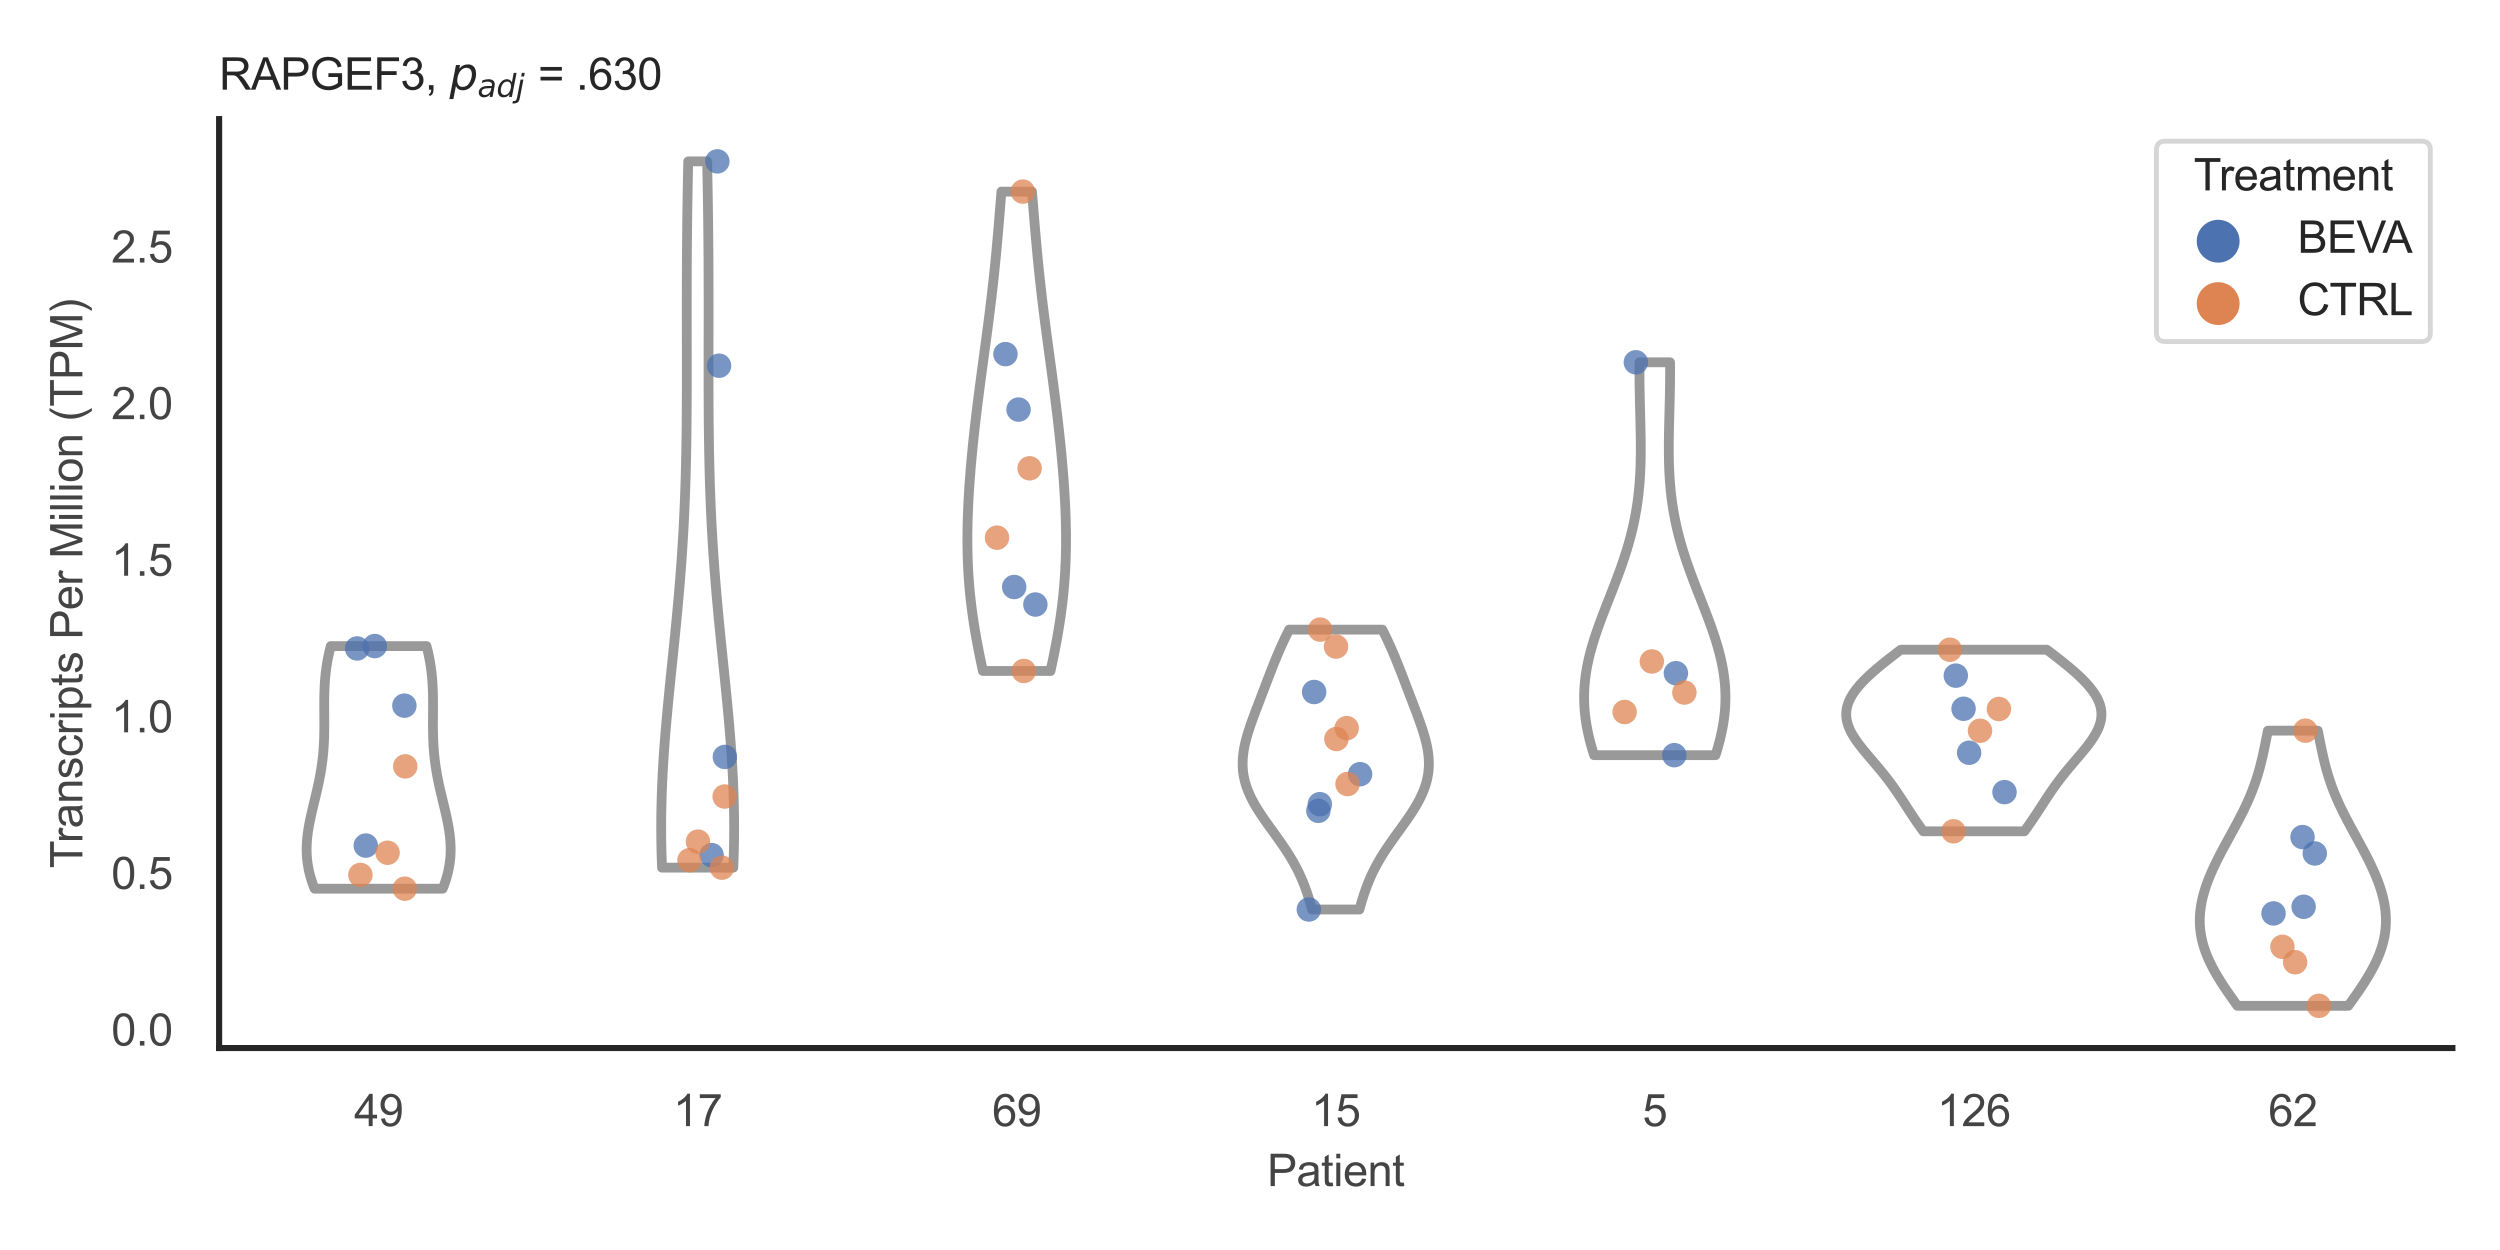 <?xml version="1.0" encoding="utf-8" standalone="no"?>
<!DOCTYPE svg PUBLIC "-//W3C//DTD SVG 1.1//EN"
  "http://www.w3.org/Graphics/SVG/1.1/DTD/svg11.dtd">
<svg xmlns:xlink="http://www.w3.org/1999/xlink" width="510.236pt" height="255.118pt" viewBox="0 0 510.236 255.118" xmlns="http://www.w3.org/2000/svg" version="1.1">
 <defs>
  <style type="text/css">*{stroke-linejoin: round; stroke-linecap: butt}</style>
 </defs>
 <g id="figure_1">
  <g id="patch_1">
   <path d="M 0 255.118 
L 510.236 255.118 
L 510.236 0 
L 0 0 
z
" style="fill: #ffffff"/>
  </g>
  <g id="axes_1">
   <g id="patch_2">
    <path d="M 44.72 213.898 
L 500.516 213.898 
L 500.516 24.32 
L 44.72 24.32 
z
" style="fill: #ffffff"/>
   </g>
   <g id="matplotlib.axis_1">
    <g id="xtick_1">
     <g id="text_1">
      <!-- 49 -->
      <g style="fill: #444444" transform="translate(72.272 229.84)scale(0.09 -0.09)">
       <defs>
        <path id="ArialMT-34" d="M 2069 0 
L 2069 1097 
L 81 1097 
L 81 1613 
L 2172 4581 
L 2631 4581 
L 2631 1613 
L 3250 1613 
L 3250 1097 
L 2631 1097 
L 2631 0 
L 2069 0 
z
M 2069 1613 
L 2069 3678 
L 634 1613 
L 2069 1613 
z
" transform="scale(0.016)"/>
        <path id="ArialMT-39" d="M 350 1059 
L 891 1109 
Q 959 728 1153 556 
Q 1347 384 1650 384 
Q 1909 384 2104 503 
Q 2300 622 2425 820 
Q 2550 1019 2634 1356 
Q 2719 1694 2719 2044 
Q 2719 2081 2716 2156 
Q 2547 1888 2255 1720 
Q 1963 1553 1622 1553 
Q 1053 1553 659 1965 
Q 266 2378 266 3053 
Q 266 3750 677 4175 
Q 1088 4600 1706 4600 
Q 2153 4600 2523 4359 
Q 2894 4119 3086 3673 
Q 3278 3228 3278 2384 
Q 3278 1506 3087 986 
Q 2897 466 2520 194 
Q 2144 -78 1638 -78 
Q 1100 -78 759 220 
Q 419 519 350 1059 
z
M 2653 3081 
Q 2653 3566 2395 3850 
Q 2138 4134 1775 4134 
Q 1400 4134 1122 3828 
Q 844 3522 844 3034 
Q 844 2597 1108 2323 
Q 1372 2050 1759 2050 
Q 2150 2050 2401 2323 
Q 2653 2597 2653 3081 
z
" transform="scale(0.016)"/>
       </defs>
       <use xlink:href="#ArialMT-34"/>
       <use xlink:href="#ArialMT-39" x="55.615"/>
      </g>
     </g>
    </g>
    <g id="xtick_2">
     <g id="text_2">
      <!-- 17 -->
      <g style="fill: #444444" transform="translate(137.386 229.84)scale(0.09 -0.09)">
       <defs>
        <path id="ArialMT-31" d="M 2384 0 
L 1822 0 
L 1822 3584 
Q 1619 3391 1289 3197 
Q 959 3003 697 2906 
L 697 3450 
Q 1169 3672 1522 3987 
Q 1875 4303 2022 4600 
L 2384 4600 
L 2384 0 
z
" transform="scale(0.016)"/>
        <path id="ArialMT-37" d="M 303 3981 
L 303 4522 
L 3269 4522 
L 3269 4084 
Q 2831 3619 2401 2847 
Q 1972 2075 1738 1259 
Q 1569 684 1522 0 
L 944 0 
Q 953 541 1156 1306 
Q 1359 2072 1739 2783 
Q 2119 3494 2547 3981 
L 303 3981 
z
" transform="scale(0.016)"/>
       </defs>
       <use xlink:href="#ArialMT-31"/>
       <use xlink:href="#ArialMT-37" x="55.615"/>
      </g>
     </g>
    </g>
    <g id="xtick_3">
     <g id="text_3">
      <!-- 69 -->
      <g style="fill: #444444" transform="translate(202.5 229.84)scale(0.09 -0.09)">
       <defs>
        <path id="ArialMT-36" d="M 3184 3459 
L 2625 3416 
Q 2550 3747 2413 3897 
Q 2184 4138 1850 4138 
Q 1581 4138 1378 3988 
Q 1113 3794 959 3422 
Q 806 3050 800 2363 
Q 1003 2672 1297 2822 
Q 1591 2972 1913 2972 
Q 2475 2972 2870 2558 
Q 3266 2144 3266 1488 
Q 3266 1056 3080 686 
Q 2894 316 2569 119 
Q 2244 -78 1831 -78 
Q 1128 -78 684 439 
Q 241 956 241 2144 
Q 241 3472 731 4075 
Q 1159 4600 1884 4600 
Q 2425 4600 2770 4297 
Q 3116 3994 3184 3459 
z
M 888 1484 
Q 888 1194 1011 928 
Q 1134 663 1356 523 
Q 1578 384 1822 384 
Q 2178 384 2434 671 
Q 2691 959 2691 1453 
Q 2691 1928 2437 2201 
Q 2184 2475 1800 2475 
Q 1419 2475 1153 2201 
Q 888 1928 888 1484 
z
" transform="scale(0.016)"/>
       </defs>
       <use xlink:href="#ArialMT-36"/>
       <use xlink:href="#ArialMT-39" x="55.615"/>
      </g>
     </g>
    </g>
    <g id="xtick_4">
     <g id="text_4">
      <!-- 15 -->
      <g style="fill: #444444" transform="translate(267.613 229.84)scale(0.09 -0.09)">
       <defs>
        <path id="ArialMT-35" d="M 266 1200 
L 856 1250 
Q 922 819 1161 601 
Q 1400 384 1738 384 
Q 2144 384 2425 690 
Q 2706 997 2706 1503 
Q 2706 1984 2436 2262 
Q 2166 2541 1728 2541 
Q 1456 2541 1237 2417 
Q 1019 2294 894 2097 
L 366 2166 
L 809 4519 
L 3088 4519 
L 3088 3981 
L 1259 3981 
L 1013 2750 
Q 1425 3038 1878 3038 
Q 2478 3038 2890 2622 
Q 3303 2206 3303 1553 
Q 3303 931 2941 478 
Q 2500 -78 1738 -78 
Q 1113 -78 717 272 
Q 322 622 266 1200 
z
" transform="scale(0.016)"/>
       </defs>
       <use xlink:href="#ArialMT-31"/>
       <use xlink:href="#ArialMT-35" x="55.615"/>
      </g>
     </g>
    </g>
    <g id="xtick_5">
     <g id="text_5">
      <!-- 5 -->
      <g style="fill: #444444" transform="translate(335.229 229.84)scale(0.09 -0.09)">
       <use xlink:href="#ArialMT-35"/>
      </g>
     </g>
    </g>
    <g id="xtick_6">
     <g id="text_6">
      <!-- 126 -->
      <g style="fill: #444444" transform="translate(395.338 229.84)scale(0.09 -0.09)">
       <defs>
        <path id="ArialMT-32" d="M 3222 541 
L 3222 0 
L 194 0 
Q 188 203 259 391 
Q 375 700 629 1000 
Q 884 1300 1366 1694 
Q 2113 2306 2375 2664 
Q 2638 3022 2638 3341 
Q 2638 3675 2398 3904 
Q 2159 4134 1775 4134 
Q 1369 4134 1125 3890 
Q 881 3647 878 3216 
L 300 3275 
Q 359 3922 746 4261 
Q 1134 4600 1788 4600 
Q 2447 4600 2831 4234 
Q 3216 3869 3216 3328 
Q 3216 3053 3103 2787 
Q 2991 2522 2730 2228 
Q 2469 1934 1863 1422 
Q 1356 997 1212 845 
Q 1069 694 975 541 
L 3222 541 
z
" transform="scale(0.016)"/>
       </defs>
       <use xlink:href="#ArialMT-31"/>
       <use xlink:href="#ArialMT-32" x="55.615"/>
       <use xlink:href="#ArialMT-36" x="111.23"/>
      </g>
     </g>
    </g>
    <g id="xtick_7">
     <g id="text_7">
      <!-- 62 -->
      <g style="fill: #444444" transform="translate(462.955 229.84)scale(0.09 -0.09)">
       <use xlink:href="#ArialMT-36"/>
       <use xlink:href="#ArialMT-32" x="55.615"/>
      </g>
     </g>
    </g>
    <g id="text_8">
     <!-- Patient -->
     <g style="fill: #444444" transform="translate(258.609 242.071)scale(0.09 -0.09)">
      <defs>
       <path id="ArialMT-50" d="M 494 0 
L 494 4581 
L 2222 4581 
Q 2678 4581 2919 4538 
Q 3256 4481 3484 4323 
Q 3713 4166 3852 3881 
Q 3991 3597 3991 3256 
Q 3991 2672 3619 2267 
Q 3247 1863 2275 1863 
L 1100 1863 
L 1100 0 
L 494 0 
z
M 1100 2403 
L 2284 2403 
Q 2872 2403 3119 2622 
Q 3366 2841 3366 3238 
Q 3366 3525 3220 3729 
Q 3075 3934 2838 4000 
Q 2684 4041 2272 4041 
L 1100 4041 
L 1100 2403 
z
" transform="scale(0.016)"/>
       <path id="ArialMT-61" d="M 2588 409 
Q 2275 144 1986 34 
Q 1697 -75 1366 -75 
Q 819 -75 525 192 
Q 231 459 231 875 
Q 231 1119 342 1320 
Q 453 1522 633 1644 
Q 813 1766 1038 1828 
Q 1203 1872 1538 1913 
Q 2219 1994 2541 2106 
Q 2544 2222 2544 2253 
Q 2544 2597 2384 2738 
Q 2169 2928 1744 2928 
Q 1347 2928 1158 2789 
Q 969 2650 878 2297 
L 328 2372 
Q 403 2725 575 2942 
Q 747 3159 1072 3276 
Q 1397 3394 1825 3394 
Q 2250 3394 2515 3294 
Q 2781 3194 2906 3042 
Q 3031 2891 3081 2659 
Q 3109 2516 3109 2141 
L 3109 1391 
Q 3109 606 3145 398 
Q 3181 191 3288 0 
L 2700 0 
Q 2613 175 2588 409 
z
M 2541 1666 
Q 2234 1541 1622 1453 
Q 1275 1403 1131 1340 
Q 988 1278 909 1158 
Q 831 1038 831 891 
Q 831 666 1001 516 
Q 1172 366 1500 366 
Q 1825 366 2078 508 
Q 2331 650 2450 897 
Q 2541 1088 2541 1459 
L 2541 1666 
z
" transform="scale(0.016)"/>
       <path id="ArialMT-74" d="M 1650 503 
L 1731 6 
Q 1494 -44 1306 -44 
Q 1000 -44 831 53 
Q 663 150 594 308 
Q 525 466 525 972 
L 525 2881 
L 113 2881 
L 113 3319 
L 525 3319 
L 525 4141 
L 1084 4478 
L 1084 3319 
L 1650 3319 
L 1650 2881 
L 1084 2881 
L 1084 941 
Q 1084 700 1114 631 
Q 1144 563 1211 522 
Q 1278 481 1403 481 
Q 1497 481 1650 503 
z
" transform="scale(0.016)"/>
       <path id="ArialMT-69" d="M 425 3934 
L 425 4581 
L 988 4581 
L 988 3934 
L 425 3934 
z
M 425 0 
L 425 3319 
L 988 3319 
L 988 0 
L 425 0 
z
" transform="scale(0.016)"/>
       <path id="ArialMT-65" d="M 2694 1069 
L 3275 997 
Q 3138 488 2766 206 
Q 2394 -75 1816 -75 
Q 1088 -75 661 373 
Q 234 822 234 1631 
Q 234 2469 665 2931 
Q 1097 3394 1784 3394 
Q 2450 3394 2872 2941 
Q 3294 2488 3294 1666 
Q 3294 1616 3291 1516 
L 816 1516 
Q 847 969 1125 678 
Q 1403 388 1819 388 
Q 2128 388 2347 550 
Q 2566 713 2694 1069 
z
M 847 1978 
L 2700 1978 
Q 2663 2397 2488 2606 
Q 2219 2931 1791 2931 
Q 1403 2931 1139 2672 
Q 875 2413 847 1978 
z
" transform="scale(0.016)"/>
       <path id="ArialMT-6e" d="M 422 0 
L 422 3319 
L 928 3319 
L 928 2847 
Q 1294 3394 1984 3394 
Q 2284 3394 2536 3286 
Q 2788 3178 2913 3003 
Q 3038 2828 3088 2588 
Q 3119 2431 3119 2041 
L 3119 0 
L 2556 0 
L 2556 2019 
Q 2556 2363 2490 2533 
Q 2425 2703 2258 2804 
Q 2091 2906 1866 2906 
Q 1506 2906 1245 2678 
Q 984 2450 984 1813 
L 984 0 
L 422 0 
z
" transform="scale(0.016)"/>
      </defs>
      <use xlink:href="#ArialMT-50"/>
      <use xlink:href="#ArialMT-61" x="66.699"/>
      <use xlink:href="#ArialMT-74" x="122.314"/>
      <use xlink:href="#ArialMT-69" x="150.098"/>
      <use xlink:href="#ArialMT-65" x="172.314"/>
      <use xlink:href="#ArialMT-6e" x="227.93"/>
      <use xlink:href="#ArialMT-74" x="283.545"/>
     </g>
    </g>
   </g>
   <g id="matplotlib.axis_2">
    <g id="ytick_1">
     <g id="text_9">
      <!-- 0.0 -->
      <g style="fill: #444444" transform="translate(22.71 213.392)scale(0.09 -0.09)">
       <defs>
        <path id="ArialMT-30" d="M 266 2259 
Q 266 3072 433 3567 
Q 600 4063 929 4331 
Q 1259 4600 1759 4600 
Q 2128 4600 2406 4451 
Q 2684 4303 2865 4023 
Q 3047 3744 3150 3342 
Q 3253 2941 3253 2259 
Q 3253 1453 3087 958 
Q 2922 463 2592 192 
Q 2263 -78 1759 -78 
Q 1097 -78 719 397 
Q 266 969 266 2259 
z
M 844 2259 
Q 844 1131 1108 757 
Q 1372 384 1759 384 
Q 2147 384 2411 759 
Q 2675 1134 2675 2259 
Q 2675 3391 2411 3762 
Q 2147 4134 1753 4134 
Q 1366 4134 1134 3806 
Q 844 3388 844 2259 
z
" transform="scale(0.016)"/>
        <path id="ArialMT-2e" d="M 581 0 
L 581 641 
L 1222 641 
L 1222 0 
L 581 0 
z
" transform="scale(0.016)"/>
       </defs>
       <use xlink:href="#ArialMT-30"/>
       <use xlink:href="#ArialMT-2e" x="55.615"/>
       <use xlink:href="#ArialMT-30" x="83.398"/>
      </g>
     </g>
    </g>
    <g id="ytick_2">
     <g id="text_10">
      <!-- 0.5 -->
      <g style="fill: #444444" transform="translate(22.71 181.43)scale(0.09 -0.09)">
       <use xlink:href="#ArialMT-30"/>
       <use xlink:href="#ArialMT-2e" x="55.615"/>
       <use xlink:href="#ArialMT-35" x="83.398"/>
      </g>
     </g>
    </g>
    <g id="ytick_3">
     <g id="text_11">
      <!-- 1.0 -->
      <g style="fill: #444444" transform="translate(22.71 149.469)scale(0.09 -0.09)">
       <use xlink:href="#ArialMT-31"/>
       <use xlink:href="#ArialMT-2e" x="55.615"/>
       <use xlink:href="#ArialMT-30" x="83.398"/>
      </g>
     </g>
    </g>
    <g id="ytick_4">
     <g id="text_12">
      <!-- 1.5 -->
      <g style="fill: #444444" transform="translate(22.71 117.508)scale(0.09 -0.09)">
       <use xlink:href="#ArialMT-31"/>
       <use xlink:href="#ArialMT-2e" x="55.615"/>
       <use xlink:href="#ArialMT-35" x="83.398"/>
      </g>
     </g>
    </g>
    <g id="ytick_5">
     <g id="text_13">
      <!-- 2.0 -->
      <g style="fill: #444444" transform="translate(22.71 85.547)scale(0.09 -0.09)">
       <use xlink:href="#ArialMT-32"/>
       <use xlink:href="#ArialMT-2e" x="55.615"/>
       <use xlink:href="#ArialMT-30" x="83.398"/>
      </g>
     </g>
    </g>
    <g id="ytick_6">
     <g id="text_14">
      <!-- 2.5 -->
      <g style="fill: #444444" transform="translate(22.71 53.586)scale(0.09 -0.09)">
       <use xlink:href="#ArialMT-32"/>
       <use xlink:href="#ArialMT-2e" x="55.615"/>
       <use xlink:href="#ArialMT-35" x="83.398"/>
      </g>
     </g>
    </g>
    <g id="text_15">
     <!-- Transcripts Per Million (TPM) -->
     <g style="fill: #444444" transform="translate(16.816 177.194)rotate(-90)scale(0.09 -0.09)">
      <defs>
       <path id="ArialMT-54" d="M 1659 0 
L 1659 4041 
L 150 4041 
L 150 4581 
L 3781 4581 
L 3781 4041 
L 2266 4041 
L 2266 0 
L 1659 0 
z
" transform="scale(0.016)"/>
       <path id="ArialMT-72" d="M 416 0 
L 416 3319 
L 922 3319 
L 922 2816 
Q 1116 3169 1280 3281 
Q 1444 3394 1641 3394 
Q 1925 3394 2219 3213 
L 2025 2691 
Q 1819 2813 1613 2813 
Q 1428 2813 1281 2702 
Q 1134 2591 1072 2394 
Q 978 2094 978 1738 
L 978 0 
L 416 0 
z
" transform="scale(0.016)"/>
       <path id="ArialMT-73" d="M 197 991 
L 753 1078 
Q 800 744 1014 566 
Q 1228 388 1613 388 
Q 2000 388 2187 545 
Q 2375 703 2375 916 
Q 2375 1106 2209 1216 
Q 2094 1291 1634 1406 
Q 1016 1563 777 1677 
Q 538 1791 414 1992 
Q 291 2194 291 2438 
Q 291 2659 392 2848 
Q 494 3038 669 3163 
Q 800 3259 1026 3326 
Q 1253 3394 1513 3394 
Q 1903 3394 2198 3281 
Q 2494 3169 2634 2976 
Q 2775 2784 2828 2463 
L 2278 2388 
Q 2241 2644 2061 2787 
Q 1881 2931 1553 2931 
Q 1166 2931 1000 2803 
Q 834 2675 834 2503 
Q 834 2394 903 2306 
Q 972 2216 1119 2156 
Q 1203 2125 1616 2013 
Q 2213 1853 2448 1751 
Q 2684 1650 2818 1456 
Q 2953 1263 2953 975 
Q 2953 694 2789 445 
Q 2625 197 2315 61 
Q 2006 -75 1616 -75 
Q 969 -75 630 194 
Q 291 463 197 991 
z
" transform="scale(0.016)"/>
       <path id="ArialMT-63" d="M 2588 1216 
L 3141 1144 
Q 3050 572 2676 248 
Q 2303 -75 1759 -75 
Q 1078 -75 664 370 
Q 250 816 250 1647 
Q 250 2184 428 2587 
Q 606 2991 970 3192 
Q 1334 3394 1763 3394 
Q 2303 3394 2647 3120 
Q 2991 2847 3088 2344 
L 2541 2259 
Q 2463 2594 2264 2762 
Q 2066 2931 1784 2931 
Q 1359 2931 1093 2626 
Q 828 2322 828 1663 
Q 828 994 1084 691 
Q 1341 388 1753 388 
Q 2084 388 2306 591 
Q 2528 794 2588 1216 
z
" transform="scale(0.016)"/>
       <path id="ArialMT-70" d="M 422 -1272 
L 422 3319 
L 934 3319 
L 934 2888 
Q 1116 3141 1344 3267 
Q 1572 3394 1897 3394 
Q 2322 3394 2647 3175 
Q 2972 2956 3137 2557 
Q 3303 2159 3303 1684 
Q 3303 1175 3120 767 
Q 2938 359 2589 142 
Q 2241 -75 1856 -75 
Q 1575 -75 1351 44 
Q 1128 163 984 344 
L 984 -1272 
L 422 -1272 
z
M 931 1641 
Q 931 1000 1190 694 
Q 1450 388 1819 388 
Q 2194 388 2461 705 
Q 2728 1022 2728 1688 
Q 2728 2322 2467 2637 
Q 2206 2953 1844 2953 
Q 1484 2953 1207 2617 
Q 931 2281 931 1641 
z
" transform="scale(0.016)"/>
       <path id="ArialMT-20" transform="scale(0.016)"/>
       <path id="ArialMT-4d" d="M 475 0 
L 475 4581 
L 1388 4581 
L 2472 1338 
Q 2622 884 2691 659 
Q 2769 909 2934 1394 
L 4031 4581 
L 4847 4581 
L 4847 0 
L 4263 0 
L 4263 3834 
L 2931 0 
L 2384 0 
L 1059 3900 
L 1059 0 
L 475 0 
z
" transform="scale(0.016)"/>
       <path id="ArialMT-6c" d="M 409 0 
L 409 4581 
L 972 4581 
L 972 0 
L 409 0 
z
" transform="scale(0.016)"/>
       <path id="ArialMT-6f" d="M 213 1659 
Q 213 2581 725 3025 
Q 1153 3394 1769 3394 
Q 2453 3394 2887 2945 
Q 3322 2497 3322 1706 
Q 3322 1066 3130 698 
Q 2938 331 2570 128 
Q 2203 -75 1769 -75 
Q 1072 -75 642 372 
Q 213 819 213 1659 
z
M 791 1659 
Q 791 1022 1069 705 
Q 1347 388 1769 388 
Q 2188 388 2466 706 
Q 2744 1025 2744 1678 
Q 2744 2294 2464 2611 
Q 2184 2928 1769 2928 
Q 1347 2928 1069 2612 
Q 791 2297 791 1659 
z
" transform="scale(0.016)"/>
       <path id="ArialMT-28" d="M 1497 -1347 
Q 1031 -759 709 28 
Q 388 816 388 1659 
Q 388 2403 628 3084 
Q 909 3875 1497 4659 
L 1900 4659 
Q 1522 4009 1400 3731 
Q 1209 3300 1100 2831 
Q 966 2247 966 1656 
Q 966 153 1900 -1347 
L 1497 -1347 
z
" transform="scale(0.016)"/>
       <path id="ArialMT-29" d="M 791 -1347 
L 388 -1347 
Q 1322 153 1322 1656 
Q 1322 2244 1188 2822 
Q 1081 3291 891 3722 
Q 769 4003 388 4659 
L 791 4659 
Q 1378 3875 1659 3084 
Q 1900 2403 1900 1659 
Q 1900 816 1576 28 
Q 1253 -759 791 -1347 
z
" transform="scale(0.016)"/>
      </defs>
      <use xlink:href="#ArialMT-54"/>
      <use xlink:href="#ArialMT-72" x="57.334"/>
      <use xlink:href="#ArialMT-61" x="90.635"/>
      <use xlink:href="#ArialMT-6e" x="146.25"/>
      <use xlink:href="#ArialMT-73" x="201.865"/>
      <use xlink:href="#ArialMT-63" x="251.865"/>
      <use xlink:href="#ArialMT-72" x="301.865"/>
      <use xlink:href="#ArialMT-69" x="335.166"/>
      <use xlink:href="#ArialMT-70" x="357.383"/>
      <use xlink:href="#ArialMT-74" x="412.998"/>
      <use xlink:href="#ArialMT-73" x="440.781"/>
      <use xlink:href="#ArialMT-20" x="490.781"/>
      <use xlink:href="#ArialMT-50" x="518.564"/>
      <use xlink:href="#ArialMT-65" x="585.264"/>
      <use xlink:href="#ArialMT-72" x="640.879"/>
      <use xlink:href="#ArialMT-20" x="674.18"/>
      <use xlink:href="#ArialMT-4d" x="701.963"/>
      <use xlink:href="#ArialMT-69" x="785.264"/>
      <use xlink:href="#ArialMT-6c" x="807.48"/>
      <use xlink:href="#ArialMT-6c" x="829.697"/>
      <use xlink:href="#ArialMT-69" x="851.914"/>
      <use xlink:href="#ArialMT-6f" x="874.131"/>
      <use xlink:href="#ArialMT-6e" x="929.746"/>
      <use xlink:href="#ArialMT-20" x="985.361"/>
      <use xlink:href="#ArialMT-28" x="1013.145"/>
      <use xlink:href="#ArialMT-54" x="1046.445"/>
      <use xlink:href="#ArialMT-50" x="1107.529"/>
      <use xlink:href="#ArialMT-4d" x="1174.229"/>
      <use xlink:href="#ArialMT-29" x="1257.529"/>
     </g>
    </g>
   </g>
   <g id="PolyCollection_1">
    <defs>
     <path id="m817f75df33" d="M 90.355 -73.743 
L 64.198 -73.743 
L 64.004 -74.243 
L 63.821 -74.743 
L 63.65 -75.243 
L 63.491 -75.743 
L 63.344 -76.243 
L 63.21 -76.744 
L 63.089 -77.244 
L 62.981 -77.744 
L 62.886 -78.244 
L 62.803 -78.744 
L 62.734 -79.244 
L 62.678 -79.744 
L 62.635 -80.245 
L 62.605 -80.745 
L 62.586 -81.245 
L 62.58 -81.745 
L 62.586 -82.245 
L 62.602 -82.745 
L 62.63 -83.245 
L 62.668 -83.746 
L 62.716 -84.246 
L 62.774 -84.746 
L 62.84 -85.246 
L 62.914 -85.746 
L 62.996 -86.246 
L 63.085 -86.746 
L 63.18 -87.247 
L 63.28 -87.747 
L 63.386 -88.247 
L 63.496 -88.747 
L 63.609 -89.247 
L 63.725 -89.747 
L 63.843 -90.247 
L 63.963 -90.748 
L 64.084 -91.248 
L 64.205 -91.748 
L 64.326 -92.248 
L 64.445 -92.748 
L 64.564 -93.248 
L 64.68 -93.748 
L 64.794 -94.249 
L 64.905 -94.749 
L 65.013 -95.249 
L 65.117 -95.749 
L 65.217 -96.249 
L 65.313 -96.749 
L 65.404 -97.249 
L 65.49 -97.749 
L 65.571 -98.25 
L 65.647 -98.75 
L 65.718 -99.25 
L 65.783 -99.75 
L 65.843 -100.25 
L 65.898 -100.75 
L 65.947 -101.25 
L 65.991 -101.751 
L 66.03 -102.251 
L 66.064 -102.751 
L 66.094 -103.251 
L 66.118 -103.751 
L 66.139 -104.251 
L 66.155 -104.751 
L 66.168 -105.252 
L 66.178 -105.752 
L 66.184 -106.252 
L 66.188 -106.752 
L 66.189 -107.252 
L 66.189 -107.752 
L 66.188 -108.252 
L 66.185 -108.753 
L 66.182 -109.253 
L 66.179 -109.753 
L 66.176 -110.253 
L 66.174 -110.753 
L 66.173 -111.253 
L 66.174 -111.753 
L 66.177 -112.254 
L 66.183 -112.754 
L 66.191 -113.254 
L 66.204 -113.754 
L 66.22 -114.254 
L 66.24 -114.754 
L 66.265 -115.254 
L 66.295 -115.755 
L 66.33 -116.255 
L 66.371 -116.755 
L 66.418 -117.255 
L 66.471 -117.755 
L 66.53 -118.255 
L 66.596 -118.755 
L 66.669 -119.256 
L 66.749 -119.756 
L 66.835 -120.256 
L 66.929 -120.756 
L 67.029 -121.256 
L 67.137 -121.756 
L 67.252 -122.256 
L 67.374 -122.757 
L 67.503 -123.257 
L 87.051 -123.257 
L 87.051 -123.257 
L 87.18 -122.757 
L 87.302 -122.256 
L 87.417 -121.756 
L 87.524 -121.256 
L 87.625 -120.756 
L 87.719 -120.256 
L 87.805 -119.756 
L 87.885 -119.256 
L 87.957 -118.755 
L 88.023 -118.255 
L 88.083 -117.755 
L 88.136 -117.255 
L 88.182 -116.755 
L 88.223 -116.255 
L 88.259 -115.755 
L 88.289 -115.254 
L 88.314 -114.754 
L 88.334 -114.254 
L 88.35 -113.754 
L 88.362 -113.254 
L 88.371 -112.754 
L 88.377 -112.254 
L 88.38 -111.753 
L 88.381 -111.253 
L 88.38 -110.753 
L 88.378 -110.253 
L 88.375 -109.753 
L 88.372 -109.253 
L 88.369 -108.753 
L 88.366 -108.252 
L 88.365 -107.752 
L 88.364 -107.252 
L 88.366 -106.752 
L 88.37 -106.252 
L 88.376 -105.752 
L 88.386 -105.252 
L 88.398 -104.751 
L 88.415 -104.251 
L 88.435 -103.751 
L 88.46 -103.251 
L 88.489 -102.751 
L 88.523 -102.251 
L 88.562 -101.751 
L 88.607 -101.25 
L 88.656 -100.75 
L 88.71 -100.25 
L 88.77 -99.75 
L 88.836 -99.25 
L 88.906 -98.75 
L 88.982 -98.25 
L 89.064 -97.749 
L 89.15 -97.249 
L 89.241 -96.749 
L 89.337 -96.249 
L 89.437 -95.749 
L 89.541 -95.249 
L 89.648 -94.749 
L 89.759 -94.249 
L 89.873 -93.748 
L 89.99 -93.248 
L 90.108 -92.748 
L 90.228 -92.248 
L 90.349 -91.748 
L 90.47 -91.248 
L 90.591 -90.748 
L 90.711 -90.247 
L 90.829 -89.747 
L 90.945 -89.247 
L 91.058 -88.747 
L 91.168 -88.247 
L 91.273 -87.747 
L 91.374 -87.247 
L 91.469 -86.746 
L 91.558 -86.246 
L 91.64 -85.746 
L 91.714 -85.246 
L 91.78 -84.746 
L 91.837 -84.246 
L 91.886 -83.746 
L 91.924 -83.245 
L 91.951 -82.745 
L 91.968 -82.245 
L 91.974 -81.745 
L 91.967 -81.245 
L 91.949 -80.745 
L 91.919 -80.245 
L 91.875 -79.744 
L 91.819 -79.244 
L 91.75 -78.744 
L 91.668 -78.244 
L 91.573 -77.744 
L 91.465 -77.244 
L 91.344 -76.744 
L 91.21 -76.243 
L 91.063 -75.743 
L 90.904 -75.243 
L 90.733 -74.743 
L 90.55 -74.243 
L 90.355 -73.743 
z
" style="stroke: #999999; stroke-width: 2"/>
    </defs>
    <g clip-path="url(#p568c510ecc)">
     <use xlink:href="#m817f75df33" x="0" y="255.118" style="fill: #ffffff; stroke: #999999; stroke-width: 2"/>
    </g>
   </g>
   <g id="PolyCollection_2">
    <defs>
     <path id="md615673717" d="M 149.664 -78.036 
L 135.118 -78.036 
L 135.063 -79.492 
L 135.018 -80.948 
L 134.984 -82.404 
L 134.961 -83.86 
L 134.949 -85.316 
L 134.947 -86.772 
L 134.957 -88.228 
L 134.977 -89.684 
L 135.008 -91.14 
L 135.049 -92.596 
L 135.1 -94.052 
L 135.161 -95.508 
L 135.231 -96.964 
L 135.311 -98.42 
L 135.399 -99.876 
L 135.495 -101.332 
L 135.599 -102.788 
L 135.71 -104.244 
L 135.827 -105.7 
L 135.951 -107.156 
L 136.08 -108.612 
L 136.214 -110.068 
L 136.352 -111.524 
L 136.493 -112.98 
L 136.637 -114.436 
L 136.784 -115.892 
L 136.932 -117.348 
L 137.081 -118.804 
L 137.231 -120.26 
L 137.38 -121.716 
L 137.529 -123.172 
L 137.676 -124.628 
L 137.822 -126.084 
L 137.966 -127.54 
L 138.106 -128.996 
L 138.244 -130.452 
L 138.378 -131.908 
L 138.508 -133.364 
L 138.633 -134.82 
L 138.755 -136.276 
L 138.871 -137.732 
L 138.983 -139.188 
L 139.089 -140.644 
L 139.19 -142.1 
L 139.286 -143.556 
L 139.376 -145.012 
L 139.46 -146.468 
L 139.539 -147.924 
L 139.613 -149.38 
L 139.681 -150.836 
L 139.744 -152.292 
L 139.802 -153.748 
L 139.854 -155.204 
L 139.902 -156.66 
L 139.945 -158.116 
L 139.983 -159.572 
L 140.017 -161.028 
L 140.047 -162.484 
L 140.072 -163.94 
L 140.095 -165.397 
L 140.113 -166.853 
L 140.129 -168.309 
L 140.142 -169.765 
L 140.152 -171.221 
L 140.16 -172.677 
L 140.166 -174.133 
L 140.17 -175.589 
L 140.172 -177.045 
L 140.173 -178.501 
L 140.173 -179.957 
L 140.172 -181.413 
L 140.171 -182.869 
L 140.169 -184.325 
L 140.167 -185.781 
L 140.165 -187.237 
L 140.164 -188.693 
L 140.162 -190.149 
L 140.162 -191.605 
L 140.162 -193.061 
L 140.163 -194.517 
L 140.165 -195.973 
L 140.168 -197.429 
L 140.172 -198.885 
L 140.178 -200.341 
L 140.185 -201.797 
L 140.194 -203.253 
L 140.204 -204.709 
L 140.216 -206.165 
L 140.23 -207.621 
L 140.245 -209.077 
L 140.263 -210.533 
L 140.281 -211.989 
L 140.302 -213.445 
L 140.324 -214.901 
L 140.349 -216.357 
L 140.374 -217.813 
L 140.402 -219.269 
L 140.431 -220.725 
L 140.462 -222.181 
L 144.32 -222.181 
L 144.32 -222.181 
L 144.35 -220.725 
L 144.379 -219.269 
L 144.407 -217.813 
L 144.433 -216.357 
L 144.457 -214.901 
L 144.479 -213.445 
L 144.5 -211.989 
L 144.519 -210.533 
L 144.536 -209.077 
L 144.551 -207.621 
L 144.565 -206.165 
L 144.577 -204.709 
L 144.587 -203.253 
L 144.596 -201.797 
L 144.603 -200.341 
L 144.609 -198.885 
L 144.613 -197.429 
L 144.616 -195.973 
L 144.618 -194.517 
L 144.619 -193.061 
L 144.62 -191.605 
L 144.619 -190.149 
L 144.618 -188.693 
L 144.616 -187.237 
L 144.614 -185.781 
L 144.612 -184.325 
L 144.61 -182.869 
L 144.609 -181.413 
L 144.608 -179.957 
L 144.608 -178.501 
L 144.609 -177.045 
L 144.612 -175.589 
L 144.615 -174.133 
L 144.621 -172.677 
L 144.629 -171.221 
L 144.639 -169.765 
L 144.652 -168.309 
L 144.668 -166.853 
L 144.687 -165.397 
L 144.709 -163.94 
L 144.735 -162.484 
L 144.765 -161.028 
L 144.798 -159.572 
L 144.837 -158.116 
L 144.879 -156.66 
L 144.927 -155.204 
L 144.98 -153.748 
L 145.037 -152.292 
L 145.1 -150.836 
L 145.168 -149.38 
L 145.242 -147.924 
L 145.321 -146.468 
L 145.406 -145.012 
L 145.496 -143.556 
L 145.591 -142.1 
L 145.692 -140.644 
L 145.799 -139.188 
L 145.91 -137.732 
L 146.027 -136.276 
L 146.148 -134.82 
L 146.274 -133.364 
L 146.404 -131.908 
L 146.538 -130.452 
L 146.675 -128.996 
L 146.816 -127.54 
L 146.959 -126.084 
L 147.105 -124.628 
L 147.252 -123.172 
L 147.401 -121.716 
L 147.55 -120.26 
L 147.7 -118.804 
L 147.849 -117.348 
L 147.997 -115.892 
L 148.144 -114.436 
L 148.288 -112.98 
L 148.43 -111.524 
L 148.568 -110.068 
L 148.701 -108.612 
L 148.83 -107.156 
L 148.954 -105.7 
L 149.071 -104.244 
L 149.182 -102.788 
L 149.286 -101.332 
L 149.382 -99.876 
L 149.471 -98.42 
L 149.55 -96.964 
L 149.62 -95.508 
L 149.681 -94.052 
L 149.732 -92.596 
L 149.773 -91.14 
L 149.804 -89.684 
L 149.824 -88.228 
L 149.834 -86.772 
L 149.832 -85.316 
L 149.82 -83.86 
L 149.797 -82.404 
L 149.763 -80.948 
L 149.719 -79.492 
L 149.664 -78.036 
z
" style="stroke: #999999; stroke-width: 2"/>
    </defs>
    <g clip-path="url(#p568c510ecc)">
     <use xlink:href="#md615673717" x="0" y="255.118" style="fill: #ffffff; stroke: #999999; stroke-width: 2"/>
    </g>
   </g>
   <g id="PolyCollection_3">
    <defs>
     <path id="mc5d71f06ca" d="M 214.407 -118.174 
L 200.602 -118.174 
L 200.39 -119.162 
L 200.182 -120.151 
L 199.979 -121.139 
L 199.781 -122.127 
L 199.588 -123.115 
L 199.402 -124.104 
L 199.223 -125.092 
L 199.05 -126.08 
L 198.886 -127.068 
L 198.729 -128.057 
L 198.581 -129.045 
L 198.441 -130.033 
L 198.311 -131.022 
L 198.189 -132.01 
L 198.076 -132.998 
L 197.973 -133.986 
L 197.879 -134.975 
L 197.794 -135.963 
L 197.719 -136.951 
L 197.653 -137.94 
L 197.596 -138.928 
L 197.549 -139.916 
L 197.51 -140.904 
L 197.48 -141.893 
L 197.458 -142.881 
L 197.445 -143.869 
L 197.44 -144.857 
L 197.442 -145.846 
L 197.452 -146.834 
L 197.469 -147.822 
L 197.492 -148.811 
L 197.523 -149.799 
L 197.56 -150.787 
L 197.602 -151.775 
L 197.651 -152.764 
L 197.704 -153.752 
L 197.763 -154.74 
L 197.827 -155.728 
L 197.896 -156.717 
L 197.969 -157.705 
L 198.047 -158.693 
L 198.129 -159.682 
L 198.214 -160.67 
L 198.304 -161.658 
L 198.397 -162.646 
L 198.493 -163.635 
L 198.593 -164.623 
L 198.696 -165.611 
L 198.802 -166.6 
L 198.912 -167.588 
L 199.024 -168.576 
L 199.138 -169.564 
L 199.256 -170.553 
L 199.375 -171.541 
L 199.497 -172.529 
L 199.621 -173.517 
L 199.747 -174.506 
L 199.875 -175.494 
L 200.004 -176.482 
L 200.135 -177.471 
L 200.267 -178.459 
L 200.4 -179.447 
L 200.533 -180.435 
L 200.667 -181.424 
L 200.801 -182.412 
L 200.935 -183.4 
L 201.069 -184.388 
L 201.202 -185.377 
L 201.335 -186.365 
L 201.466 -187.353 
L 201.596 -188.342 
L 201.725 -189.33 
L 201.852 -190.318 
L 201.977 -191.306 
L 202.1 -192.295 
L 202.22 -193.283 
L 202.339 -194.271 
L 202.454 -195.26 
L 202.568 -196.248 
L 202.679 -197.236 
L 202.787 -198.224 
L 202.892 -199.213 
L 202.995 -200.201 
L 203.095 -201.189 
L 203.193 -202.177 
L 203.289 -203.166 
L 203.382 -204.154 
L 203.473 -205.142 
L 203.562 -206.131 
L 203.65 -207.119 
L 203.735 -208.107 
L 203.82 -209.095 
L 203.903 -210.084 
L 203.984 -211.072 
L 204.065 -212.06 
L 204.146 -213.048 
L 204.225 -214.037 
L 204.305 -215.025 
L 204.384 -216.013 
L 210.625 -216.013 
L 210.625 -216.013 
L 210.704 -215.025 
L 210.783 -214.037 
L 210.863 -213.048 
L 210.943 -212.06 
L 211.024 -211.072 
L 211.106 -210.084 
L 211.189 -209.095 
L 211.273 -208.107 
L 211.359 -207.119 
L 211.446 -206.131 
L 211.536 -205.142 
L 211.627 -204.154 
L 211.72 -203.166 
L 211.815 -202.177 
L 211.913 -201.189 
L 212.014 -200.201 
L 212.117 -199.213 
L 212.222 -198.224 
L 212.33 -197.236 
L 212.441 -196.248 
L 212.554 -195.26 
L 212.67 -194.271 
L 212.788 -193.283 
L 212.909 -192.295 
L 213.032 -191.306 
L 213.157 -190.318 
L 213.284 -189.33 
L 213.413 -188.342 
L 213.543 -187.353 
L 213.674 -186.365 
L 213.806 -185.377 
L 213.94 -184.388 
L 214.073 -183.4 
L 214.208 -182.412 
L 214.342 -181.424 
L 214.476 -180.435 
L 214.609 -179.447 
L 214.742 -178.459 
L 214.874 -177.471 
L 215.004 -176.482 
L 215.134 -175.494 
L 215.261 -174.506 
L 215.387 -173.517 
L 215.512 -172.529 
L 215.634 -171.541 
L 215.753 -170.553 
L 215.87 -169.564 
L 215.985 -168.576 
L 216.097 -167.588 
L 216.206 -166.6 
L 216.313 -165.611 
L 216.416 -164.623 
L 216.516 -163.635 
L 216.612 -162.646 
L 216.705 -161.658 
L 216.795 -160.67 
L 216.88 -159.682 
L 216.962 -158.693 
L 217.039 -157.705 
L 217.113 -156.717 
L 217.181 -155.728 
L 217.245 -154.74 
L 217.304 -153.752 
L 217.358 -152.764 
L 217.407 -151.775 
L 217.449 -150.787 
L 217.486 -149.799 
L 217.516 -148.811 
L 217.54 -147.822 
L 217.557 -146.834 
L 217.567 -145.846 
L 217.569 -144.857 
L 217.564 -143.869 
L 217.55 -142.881 
L 217.529 -141.893 
L 217.499 -140.904 
L 217.46 -139.916 
L 217.412 -138.928 
L 217.356 -137.94 
L 217.29 -136.951 
L 217.214 -135.963 
L 217.13 -134.975 
L 217.036 -133.986 
L 216.933 -132.998 
L 216.82 -132.01 
L 216.698 -131.022 
L 216.567 -130.033 
L 216.428 -129.045 
L 216.279 -128.057 
L 216.123 -127.068 
L 215.958 -126.08 
L 215.786 -125.092 
L 215.607 -124.104 
L 215.421 -123.115 
L 215.228 -122.127 
L 215.03 -121.139 
L 214.827 -120.151 
L 214.619 -119.162 
L 214.407 -118.174 
z
" style="stroke: #999999; stroke-width: 2"/>
    </defs>
    <g clip-path="url(#p568c510ecc)">
     <use xlink:href="#mc5d71f06ca" x="0" y="255.118" style="fill: #ffffff; stroke: #999999; stroke-width: 2"/>
    </g>
   </g>
   <g id="PolyCollection_4">
    <defs>
     <path id="m0f8aa17843" d="M 277.453 -69.491 
L 267.784 -69.491 
L 267.624 -70.068 
L 267.459 -70.646 
L 267.289 -71.223 
L 267.113 -71.8 
L 266.929 -72.377 
L 266.737 -72.954 
L 266.536 -73.531 
L 266.325 -74.108 
L 266.104 -74.685 
L 265.871 -75.262 
L 265.627 -75.839 
L 265.369 -76.416 
L 265.099 -76.993 
L 264.815 -77.57 
L 264.518 -78.147 
L 264.207 -78.724 
L 263.883 -79.301 
L 263.545 -79.878 
L 263.194 -80.455 
L 262.832 -81.032 
L 262.458 -81.609 
L 262.074 -82.186 
L 261.681 -82.763 
L 261.279 -83.34 
L 260.872 -83.917 
L 260.459 -84.494 
L 260.044 -85.071 
L 259.627 -85.648 
L 259.21 -86.225 
L 258.796 -86.802 
L 258.387 -87.379 
L 257.984 -87.956 
L 257.589 -88.533 
L 257.205 -89.11 
L 256.833 -89.687 
L 256.475 -90.264 
L 256.132 -90.841 
L 255.808 -91.418 
L 255.502 -91.995 
L 255.216 -92.573 
L 254.951 -93.15 
L 254.709 -93.727 
L 254.49 -94.304 
L 254.295 -94.881 
L 254.125 -95.458 
L 253.979 -96.035 
L 253.857 -96.612 
L 253.761 -97.189 
L 253.688 -97.766 
L 253.64 -98.343 
L 253.615 -98.92 
L 253.614 -99.497 
L 253.634 -100.074 
L 253.675 -100.651 
L 253.736 -101.228 
L 253.816 -101.805 
L 253.913 -102.382 
L 254.028 -102.959 
L 254.157 -103.536 
L 254.3 -104.113 
L 254.456 -104.69 
L 254.624 -105.267 
L 254.801 -105.844 
L 254.987 -106.421 
L 255.181 -106.998 
L 255.381 -107.575 
L 255.587 -108.152 
L 255.797 -108.729 
L 256.011 -109.306 
L 256.227 -109.883 
L 256.445 -110.46 
L 256.665 -111.037 
L 256.885 -111.614 
L 257.106 -112.191 
L 257.327 -112.768 
L 257.548 -113.345 
L 257.768 -113.923 
L 257.989 -114.5 
L 258.209 -115.077 
L 258.429 -115.654 
L 258.649 -116.231 
L 258.871 -116.808 
L 259.093 -117.385 
L 259.316 -117.962 
L 259.541 -118.539 
L 259.768 -119.116 
L 259.998 -119.693 
L 260.232 -120.27 
L 260.469 -120.847 
L 260.71 -121.424 
L 260.956 -122.001 
L 261.206 -122.578 
L 261.462 -123.155 
L 261.723 -123.732 
L 261.989 -124.309 
L 262.262 -124.886 
L 262.539 -125.463 
L 262.823 -126.04 
L 263.111 -126.617 
L 282.125 -126.617 
L 282.125 -126.617 
L 282.414 -126.04 
L 282.697 -125.463 
L 282.975 -124.886 
L 283.247 -124.309 
L 283.513 -123.732 
L 283.774 -123.155 
L 284.03 -122.578 
L 284.281 -122.001 
L 284.526 -121.424 
L 284.767 -120.847 
L 285.004 -120.27 
L 285.238 -119.693 
L 285.468 -119.116 
L 285.695 -118.539 
L 285.92 -117.962 
L 286.144 -117.385 
L 286.366 -116.808 
L 286.587 -116.231 
L 286.807 -115.654 
L 287.027 -115.077 
L 287.248 -114.5 
L 287.468 -113.923 
L 287.688 -113.345 
L 287.909 -112.768 
L 288.13 -112.191 
L 288.351 -111.614 
L 288.571 -111.037 
L 288.791 -110.46 
L 289.009 -109.883 
L 289.225 -109.306 
L 289.439 -108.729 
L 289.649 -108.152 
L 289.855 -107.575 
L 290.055 -106.998 
L 290.249 -106.421 
L 290.435 -105.844 
L 290.612 -105.267 
L 290.78 -104.69 
L 290.936 -104.113 
L 291.079 -103.536 
L 291.209 -102.959 
L 291.323 -102.382 
L 291.42 -101.805 
L 291.5 -101.228 
L 291.562 -100.651 
L 291.603 -100.074 
L 291.623 -99.497 
L 291.621 -98.92 
L 291.596 -98.343 
L 291.548 -97.766 
L 291.476 -97.189 
L 291.379 -96.612 
L 291.258 -96.035 
L 291.111 -95.458 
L 290.941 -94.881 
L 290.746 -94.304 
L 290.527 -93.727 
L 290.285 -93.15 
L 290.02 -92.573 
L 289.735 -91.995 
L 289.429 -91.418 
L 289.104 -90.841 
L 288.762 -90.264 
L 288.404 -89.687 
L 288.032 -89.11 
L 287.647 -88.533 
L 287.253 -87.956 
L 286.85 -87.379 
L 286.44 -86.802 
L 286.026 -86.225 
L 285.61 -85.648 
L 285.193 -85.071 
L 284.777 -84.494 
L 284.365 -83.917 
L 283.957 -83.34 
L 283.556 -82.763 
L 283.162 -82.186 
L 282.778 -81.609 
L 282.404 -81.032 
L 282.042 -80.455 
L 281.691 -79.878 
L 281.354 -79.301 
L 281.029 -78.724 
L 280.718 -78.147 
L 280.421 -77.57 
L 280.137 -76.993 
L 279.867 -76.416 
L 279.61 -75.839 
L 279.365 -75.262 
L 279.132 -74.685 
L 278.911 -74.108 
L 278.7 -73.531 
L 278.499 -72.954 
L 278.307 -72.377 
L 278.124 -71.8 
L 277.947 -71.223 
L 277.777 -70.646 
L 277.612 -70.068 
L 277.453 -69.491 
z
" style="stroke: #999999; stroke-width: 2"/>
    </defs>
    <g clip-path="url(#p568c510ecc)">
     <use xlink:href="#m0f8aa17843" x="0" y="255.118" style="fill: #ffffff; stroke: #999999; stroke-width: 2"/>
    </g>
   </g>
   <g id="PolyCollection_5">
    <defs>
     <path id="m4a9027feed" d="M 350.126 -100.992 
L 325.338 -100.992 
L 325.086 -101.802 
L 324.848 -102.612 
L 324.623 -103.422 
L 324.414 -104.232 
L 324.221 -105.042 
L 324.045 -105.852 
L 323.886 -106.662 
L 323.745 -107.472 
L 323.624 -108.282 
L 323.521 -109.092 
L 323.438 -109.901 
L 323.376 -110.711 
L 323.333 -111.521 
L 323.312 -112.331 
L 323.31 -113.141 
L 323.33 -113.951 
L 323.37 -114.761 
L 323.431 -115.571 
L 323.512 -116.381 
L 323.612 -117.191 
L 323.732 -118.001 
L 323.87 -118.811 
L 324.027 -119.621 
L 324.201 -120.43 
L 324.392 -121.24 
L 324.599 -122.05 
L 324.821 -122.86 
L 325.057 -123.67 
L 325.305 -124.48 
L 325.566 -125.29 
L 325.838 -126.1 
L 326.119 -126.91 
L 326.41 -127.72 
L 326.707 -128.53 
L 327.011 -129.34 
L 327.32 -130.15 
L 327.633 -130.96 
L 327.949 -131.769 
L 328.267 -132.579 
L 328.585 -133.389 
L 328.902 -134.199 
L 329.218 -135.009 
L 329.531 -135.819 
L 329.84 -136.629 
L 330.145 -137.439 
L 330.445 -138.249 
L 330.738 -139.059 
L 331.023 -139.869 
L 331.301 -140.679 
L 331.571 -141.489 
L 331.831 -142.298 
L 332.082 -143.108 
L 332.323 -143.918 
L 332.553 -144.728 
L 332.772 -145.538 
L 332.98 -146.348 
L 333.176 -147.158 
L 333.362 -147.968 
L 333.535 -148.778 
L 333.697 -149.588 
L 333.847 -150.398 
L 333.986 -151.208 
L 334.113 -152.018 
L 334.229 -152.827 
L 334.334 -153.637 
L 334.428 -154.447 
L 334.512 -155.257 
L 334.586 -156.067 
L 334.65 -156.877 
L 334.705 -157.687 
L 334.751 -158.497 
L 334.789 -159.307 
L 334.819 -160.117 
L 334.842 -160.927 
L 334.858 -161.737 
L 334.868 -162.547 
L 334.872 -163.356 
L 334.871 -164.166 
L 334.866 -164.976 
L 334.857 -165.786 
L 334.845 -166.596 
L 334.83 -167.406 
L 334.812 -168.216 
L 334.793 -169.026 
L 334.773 -169.836 
L 334.752 -170.646 
L 334.732 -171.456 
L 334.711 -172.266 
L 334.691 -173.076 
L 334.673 -173.885 
L 334.656 -174.695 
L 334.641 -175.505 
L 334.629 -176.315 
L 334.619 -177.125 
L 334.612 -177.935 
L 334.608 -178.745 
L 334.608 -179.555 
L 334.611 -180.365 
L 334.618 -181.175 
L 340.845 -181.175 
L 340.845 -181.175 
L 340.852 -180.365 
L 340.856 -179.555 
L 340.855 -178.745 
L 340.852 -177.935 
L 340.845 -177.125 
L 340.835 -176.315 
L 340.822 -175.505 
L 340.808 -174.695 
L 340.791 -173.885 
L 340.772 -173.076 
L 340.753 -172.266 
L 340.732 -171.456 
L 340.711 -170.646 
L 340.69 -169.836 
L 340.67 -169.026 
L 340.651 -168.216 
L 340.634 -167.406 
L 340.619 -166.596 
L 340.606 -165.786 
L 340.597 -164.976 
L 340.592 -164.166 
L 340.592 -163.356 
L 340.596 -162.547 
L 340.606 -161.737 
L 340.622 -160.927 
L 340.645 -160.117 
L 340.675 -159.307 
L 340.713 -158.497 
L 340.759 -157.687 
L 340.814 -156.877 
L 340.878 -156.067 
L 340.952 -155.257 
L 341.036 -154.447 
L 341.13 -153.637 
L 341.235 -152.827 
L 341.351 -152.018 
L 341.478 -151.208 
L 341.617 -150.398 
L 341.767 -149.588 
L 341.929 -148.778 
L 342.102 -147.968 
L 342.287 -147.158 
L 342.484 -146.348 
L 342.692 -145.538 
L 342.911 -144.728 
L 343.141 -143.918 
L 343.382 -143.108 
L 343.632 -142.298 
L 343.893 -141.489 
L 344.162 -140.679 
L 344.44 -139.869 
L 344.726 -139.059 
L 345.019 -138.249 
L 345.318 -137.439 
L 345.623 -136.629 
L 345.933 -135.819 
L 346.246 -135.009 
L 346.562 -134.199 
L 346.879 -133.389 
L 347.197 -132.579 
L 347.515 -131.769 
L 347.83 -130.96 
L 348.143 -130.15 
L 348.453 -129.34 
L 348.756 -128.53 
L 349.054 -127.72 
L 349.344 -126.91 
L 349.626 -126.1 
L 349.898 -125.29 
L 350.158 -124.48 
L 350.407 -123.67 
L 350.643 -122.86 
L 350.865 -122.05 
L 351.072 -121.24 
L 351.262 -120.43 
L 351.437 -119.621 
L 351.593 -118.811 
L 351.732 -118.001 
L 351.852 -117.191 
L 351.952 -116.381 
L 352.033 -115.571 
L 352.093 -114.761 
L 352.134 -113.951 
L 352.153 -113.141 
L 352.152 -112.331 
L 352.13 -111.521 
L 352.088 -110.711 
L 352.025 -109.901 
L 351.943 -109.092 
L 351.84 -108.282 
L 351.718 -107.472 
L 351.578 -106.662 
L 351.419 -105.852 
L 351.242 -105.042 
L 351.049 -104.232 
L 350.84 -103.422 
L 350.616 -102.612 
L 350.378 -101.802 
L 350.126 -100.992 
z
" style="stroke: #999999; stroke-width: 2"/>
    </defs>
    <g clip-path="url(#p568c510ecc)">
     <use xlink:href="#m4a9027feed" x="0" y="255.118" style="fill: #ffffff; stroke: #999999; stroke-width: 2"/>
    </g>
   </g>
   <g id="PolyCollection_6">
    <defs>
     <path id="m22000415bf" d="M 413.153 -85.452 
L 392.538 -85.452 
L 392.265 -85.827 
L 391.996 -86.201 
L 391.73 -86.575 
L 391.466 -86.95 
L 391.206 -87.324 
L 390.949 -87.698 
L 390.695 -88.073 
L 390.444 -88.447 
L 390.195 -88.822 
L 389.948 -89.196 
L 389.703 -89.57 
L 389.459 -89.945 
L 389.216 -90.319 
L 388.974 -90.693 
L 388.732 -91.068 
L 388.489 -91.442 
L 388.245 -91.816 
L 388 -92.191 
L 387.753 -92.565 
L 387.503 -92.94 
L 387.251 -93.314 
L 386.995 -93.688 
L 386.735 -94.063 
L 386.472 -94.437 
L 386.204 -94.811 
L 385.932 -95.186 
L 385.655 -95.56 
L 385.373 -95.934 
L 385.086 -96.309 
L 384.795 -96.683 
L 384.499 -97.058 
L 384.198 -97.432 
L 383.893 -97.806 
L 383.585 -98.181 
L 383.273 -98.555 
L 382.958 -98.929 
L 382.641 -99.304 
L 382.322 -99.678 
L 382.003 -100.052 
L 381.684 -100.427 
L 381.365 -100.801 
L 381.049 -101.176 
L 380.736 -101.55 
L 380.427 -101.924 
L 380.123 -102.299 
L 379.826 -102.673 
L 379.536 -103.047 
L 379.254 -103.422 
L 378.983 -103.796 
L 378.722 -104.17 
L 378.474 -104.545 
L 378.239 -104.919 
L 378.018 -105.294 
L 377.813 -105.668 
L 377.625 -106.042 
L 377.453 -106.417 
L 377.3 -106.791 
L 377.167 -107.165 
L 377.053 -107.54 
L 376.959 -107.914 
L 376.887 -108.288 
L 376.836 -108.663 
L 376.807 -109.037 
L 376.8 -109.412 
L 376.816 -109.786 
L 376.854 -110.16 
L 376.915 -110.535 
L 376.998 -110.909 
L 377.104 -111.283 
L 377.232 -111.658 
L 377.382 -112.032 
L 377.554 -112.406 
L 377.746 -112.781 
L 377.96 -113.155 
L 378.193 -113.53 
L 378.446 -113.904 
L 378.718 -114.278 
L 379.008 -114.653 
L 379.316 -115.027 
L 379.64 -115.401 
L 379.98 -115.776 
L 380.336 -116.15 
L 380.706 -116.524 
L 381.09 -116.899 
L 381.487 -117.273 
L 381.895 -117.648 
L 382.315 -118.022 
L 382.745 -118.396 
L 383.185 -118.771 
L 383.634 -119.145 
L 384.09 -119.519 
L 384.554 -119.894 
L 385.024 -120.268 
L 385.499 -120.642 
L 385.979 -121.017 
L 386.463 -121.391 
L 386.95 -121.766 
L 387.439 -122.14 
L 387.929 -122.514 
L 417.762 -122.514 
L 417.762 -122.514 
L 418.253 -122.14 
L 418.742 -121.766 
L 419.228 -121.391 
L 419.712 -121.017 
L 420.192 -120.642 
L 420.667 -120.268 
L 421.137 -119.894 
L 421.601 -119.519 
L 422.057 -119.145 
L 422.506 -118.771 
L 422.946 -118.396 
L 423.376 -118.022 
L 423.796 -117.648 
L 424.205 -117.273 
L 424.601 -116.899 
L 424.985 -116.524 
L 425.355 -116.15 
L 425.711 -115.776 
L 426.051 -115.401 
L 426.376 -115.027 
L 426.683 -114.653 
L 426.973 -114.278 
L 427.245 -113.904 
L 427.498 -113.53 
L 427.731 -113.155 
L 427.945 -112.781 
L 428.137 -112.406 
L 428.309 -112.032 
L 428.459 -111.658 
L 428.587 -111.283 
L 428.693 -110.909 
L 428.776 -110.535 
L 428.837 -110.16 
L 428.875 -109.786 
L 428.891 -109.412 
L 428.884 -109.037 
L 428.855 -108.663 
L 428.804 -108.288 
L 428.732 -107.914 
L 428.639 -107.54 
L 428.525 -107.165 
L 428.391 -106.791 
L 428.238 -106.417 
L 428.067 -106.042 
L 427.878 -105.668 
L 427.673 -105.294 
L 427.452 -104.919 
L 427.217 -104.545 
L 426.969 -104.17 
L 426.709 -103.796 
L 426.437 -103.422 
L 426.156 -103.047 
L 425.866 -102.673 
L 425.568 -102.299 
L 425.264 -101.924 
L 424.955 -101.55 
L 424.642 -101.176 
L 424.326 -100.801 
L 424.008 -100.427 
L 423.688 -100.052 
L 423.369 -99.678 
L 423.05 -99.304 
L 422.733 -98.929 
L 422.418 -98.555 
L 422.106 -98.181 
L 421.798 -97.806 
L 421.493 -97.432 
L 421.192 -97.058 
L 420.896 -96.683 
L 420.605 -96.309 
L 420.318 -95.934 
L 420.036 -95.56 
L 419.759 -95.186 
L 419.487 -94.811 
L 419.219 -94.437 
L 418.956 -94.063 
L 418.696 -93.688 
L 418.441 -93.314 
L 418.188 -92.94 
L 417.939 -92.565 
L 417.691 -92.191 
L 417.446 -91.816 
L 417.202 -91.442 
L 416.96 -91.068 
L 416.717 -90.693 
L 416.475 -90.319 
L 416.232 -89.945 
L 415.988 -89.57 
L 415.743 -89.196 
L 415.496 -88.822 
L 415.247 -88.447 
L 414.996 -88.073 
L 414.742 -87.698 
L 414.485 -87.324 
L 414.225 -86.95 
L 413.962 -86.575 
L 413.695 -86.201 
L 413.426 -85.827 
L 413.153 -85.452 
z
" style="stroke: #999999; stroke-width: 2"/>
    </defs>
    <g clip-path="url(#p568c510ecc)">
     <use xlink:href="#m22000415bf" x="0" y="255.118" style="fill: #ffffff; stroke: #999999; stroke-width: 2"/>
    </g>
   </g>
   <g id="PolyCollection_7">
    <defs>
     <path id="m0b4036afea" d="M 479.277 -49.837 
L 456.641 -49.837 
L 456.235 -50.404 
L 455.83 -50.972 
L 455.429 -51.539 
L 455.032 -52.106 
L 454.639 -52.673 
L 454.253 -53.241 
L 453.875 -53.808 
L 453.504 -54.375 
L 453.143 -54.942 
L 452.791 -55.51 
L 452.451 -56.077 
L 452.123 -56.644 
L 451.807 -57.211 
L 451.505 -57.779 
L 451.218 -58.346 
L 450.945 -58.913 
L 450.688 -59.48 
L 450.448 -60.048 
L 450.224 -60.615 
L 450.018 -61.182 
L 449.83 -61.749 
L 449.659 -62.317 
L 449.507 -62.884 
L 449.374 -63.451 
L 449.259 -64.018 
L 449.163 -64.586 
L 449.086 -65.153 
L 449.028 -65.72 
L 448.988 -66.287 
L 448.967 -66.854 
L 448.964 -67.422 
L 448.979 -67.989 
L 449.012 -68.556 
L 449.063 -69.123 
L 449.13 -69.691 
L 449.214 -70.258 
L 449.315 -70.825 
L 449.431 -71.392 
L 449.562 -71.96 
L 449.708 -72.527 
L 449.868 -73.094 
L 450.041 -73.661 
L 450.228 -74.229 
L 450.427 -74.796 
L 450.638 -75.363 
L 450.86 -75.93 
L 451.093 -76.498 
L 451.336 -77.065 
L 451.589 -77.632 
L 451.85 -78.199 
L 452.119 -78.767 
L 452.395 -79.334 
L 452.679 -79.901 
L 452.968 -80.468 
L 453.263 -81.036 
L 453.562 -81.603 
L 453.865 -82.17 
L 454.171 -82.737 
L 454.48 -83.305 
L 454.79 -83.872 
L 455.101 -84.439 
L 455.412 -85.006 
L 455.722 -85.573 
L 456.03 -86.141 
L 456.337 -86.708 
L 456.64 -87.275 
L 456.939 -87.842 
L 457.233 -88.41 
L 457.523 -88.977 
L 457.807 -89.544 
L 458.084 -90.111 
L 458.354 -90.679 
L 458.617 -91.246 
L 458.871 -91.813 
L 459.118 -92.38 
L 459.356 -92.948 
L 459.585 -93.515 
L 459.806 -94.082 
L 460.017 -94.649 
L 460.22 -95.217 
L 460.414 -95.784 
L 460.599 -96.351 
L 460.776 -96.918 
L 460.945 -97.486 
L 461.106 -98.053 
L 461.26 -98.62 
L 461.407 -99.187 
L 461.548 -99.755 
L 461.684 -100.322 
L 461.814 -100.889 
L 461.94 -101.456 
L 462.063 -102.024 
L 462.182 -102.591 
L 462.298 -103.158 
L 462.413 -103.725 
L 462.526 -104.293 
L 462.639 -104.86 
L 462.751 -105.427 
L 462.864 -105.994 
L 473.055 -105.994 
L 473.055 -105.994 
L 473.167 -105.427 
L 473.28 -104.86 
L 473.392 -104.293 
L 473.506 -103.725 
L 473.62 -103.158 
L 473.737 -102.591 
L 473.856 -102.024 
L 473.978 -101.456 
L 474.104 -100.889 
L 474.235 -100.322 
L 474.37 -99.755 
L 474.511 -99.187 
L 474.659 -98.62 
L 474.812 -98.053 
L 474.974 -97.486 
L 475.143 -96.918 
L 475.319 -96.351 
L 475.505 -95.784 
L 475.699 -95.217 
L 475.901 -94.649 
L 476.113 -94.082 
L 476.333 -93.515 
L 476.563 -92.948 
L 476.801 -92.38 
L 477.047 -91.813 
L 477.302 -91.246 
L 477.565 -90.679 
L 477.835 -90.111 
L 478.112 -89.544 
L 478.396 -88.977 
L 478.685 -88.41 
L 478.98 -87.842 
L 479.279 -87.275 
L 479.582 -86.708 
L 479.888 -86.141 
L 480.197 -85.573 
L 480.507 -85.006 
L 480.818 -84.439 
L 481.129 -83.872 
L 481.439 -83.305 
L 481.747 -82.737 
L 482.053 -82.17 
L 482.357 -81.603 
L 482.656 -81.036 
L 482.951 -80.468 
L 483.24 -79.901 
L 483.523 -79.334 
L 483.8 -78.767 
L 484.069 -78.199 
L 484.33 -77.632 
L 484.582 -77.065 
L 484.825 -76.498 
L 485.058 -75.93 
L 485.281 -75.363 
L 485.492 -74.796 
L 485.691 -74.229 
L 485.877 -73.661 
L 486.051 -73.094 
L 486.211 -72.527 
L 486.357 -71.96 
L 486.488 -71.392 
L 486.604 -70.825 
L 486.704 -70.258 
L 486.788 -69.691 
L 486.856 -69.123 
L 486.906 -68.556 
L 486.939 -67.989 
L 486.955 -67.422 
L 486.952 -66.854 
L 486.931 -66.287 
L 486.891 -65.72 
L 486.833 -65.153 
L 486.756 -64.586 
L 486.66 -64.018 
L 486.545 -63.451 
L 486.411 -62.884 
L 486.259 -62.317 
L 486.089 -61.749 
L 485.901 -61.182 
L 485.694 -60.615 
L 485.471 -60.048 
L 485.23 -59.48 
L 484.973 -58.913 
L 484.701 -58.346 
L 484.413 -57.779 
L 484.111 -57.211 
L 483.796 -56.644 
L 483.468 -56.077 
L 483.127 -55.51 
L 482.776 -54.942 
L 482.415 -54.375 
L 482.044 -53.808 
L 481.665 -53.241 
L 481.279 -52.673 
L 480.887 -52.106 
L 480.49 -51.539 
L 480.088 -50.972 
L 479.684 -50.404 
L 479.277 -49.837 
z
" style="stroke: #999999; stroke-width: 2"/>
    </defs>
    <g clip-path="url(#p568c510ecc)">
     <use xlink:href="#m0b4036afea" x="0" y="255.118" style="fill: #ffffff; stroke: #999999; stroke-width: 2"/>
    </g>
   </g>
   <g id="PathCollection_1"/>
   <g id="PathCollection_2"/>
   <g id="patch_3">
    <path d="M 44.72 213.898 
L 44.72 24.32 
" style="fill: none; stroke: #262626; stroke-width: 1.25; stroke-linejoin: miter; stroke-linecap: square"/>
   </g>
   <g id="patch_4">
    <path d="M 44.72 213.898 
L 500.516 213.898 
" style="fill: none; stroke: #262626; stroke-width: 1.25; stroke-linejoin: miter; stroke-linecap: square"/>
   </g>
   <g id="PathCollection_3">
    <defs>
     <path id="C0_0_b7aa9f92bd" d="M 0 2.5 
C 0.663 2.5 1.299 2.237 1.768 1.768 
C 2.237 1.299 2.5 0.663 2.5 -0 
C 2.5 -0.663 2.237 -1.299 1.768 -1.768 
C 1.299 -2.237 0.663 -2.5 0 -2.5 
C -0.663 -2.5 -1.299 -2.237 -1.768 -1.768 
C -2.237 -1.299 -2.5 -0.663 -2.5 0 
C -2.5 0.663 -2.237 1.299 -1.768 1.768 
C -1.299 2.237 -0.663 2.5 0 2.5 
z
"/>
    </defs>
    <g clip-path="url(#p568c510ecc)">
     <use xlink:href="#C0_0_b7aa9f92bd" x="74.649" y="172.578" style="fill: #4c72b0; fill-opacity: 0.75"/>
    </g>
    <g clip-path="url(#p568c510ecc)">
     <use xlink:href="#C0_0_b7aa9f92bd" x="76.496" y="131.861" style="fill: #4c72b0; fill-opacity: 0.75"/>
    </g>
    <g clip-path="url(#p568c510ecc)">
     <use xlink:href="#C0_0_b7aa9f92bd" x="82.533" y="144.02" style="fill: #4c72b0; fill-opacity: 0.75"/>
    </g>
    <g clip-path="url(#p568c510ecc)">
     <use xlink:href="#C0_0_b7aa9f92bd" x="72.887" y="132.347" style="fill: #4c72b0; fill-opacity: 0.75"/>
    </g>
    <g clip-path="url(#p568c510ecc)">
     <use xlink:href="#C0_0_b7aa9f92bd" x="82.71" y="156.412" style="fill: #dd8452; fill-opacity: 0.75"/>
    </g>
    <g clip-path="url(#p568c510ecc)">
     <use xlink:href="#C0_0_b7aa9f92bd" x="79.102" y="174.041" style="fill: #dd8452; fill-opacity: 0.75"/>
    </g>
    <g clip-path="url(#p568c510ecc)">
     <use xlink:href="#C0_0_b7aa9f92bd" x="82.616" y="181.375" style="fill: #dd8452; fill-opacity: 0.75"/>
    </g>
    <g clip-path="url(#p568c510ecc)">
     <use xlink:href="#C0_0_b7aa9f92bd" x="73.554" y="178.571" style="fill: #dd8452; fill-opacity: 0.75"/>
    </g>
   </g>
   <g id="PathCollection_4">
    <defs>
     <path id="C1_0_0a4f834a7e" d="M 0 2.5 
C 0.663 2.5 1.299 2.237 1.768 1.768 
C 2.237 1.299 2.5 0.663 2.5 -0 
C 2.5 -0.663 2.237 -1.299 1.768 -1.768 
C 1.299 -2.237 0.663 -2.5 0 -2.5 
C -0.663 -2.5 -1.299 -2.237 -1.768 -1.768 
C -2.237 -1.299 -2.5 -0.663 -2.5 0 
C -2.5 0.663 -2.237 1.299 -1.768 1.768 
C -1.299 2.237 -0.663 2.5 0 2.5 
z
"/>
    </defs>
    <g clip-path="url(#p568c510ecc)">
     <use xlink:href="#C1_0_0a4f834a7e" x="146.407" y="32.937" style="fill: #4c72b0; fill-opacity: 0.75"/>
    </g>
    <g clip-path="url(#p568c510ecc)">
     <use xlink:href="#C1_0_0a4f834a7e" x="146.752" y="74.642" style="fill: #4c72b0; fill-opacity: 0.75"/>
    </g>
    <g clip-path="url(#p568c510ecc)">
     <use xlink:href="#C1_0_0a4f834a7e" x="147.945" y="154.485" style="fill: #4c72b0; fill-opacity: 0.75"/>
    </g>
    <g clip-path="url(#p568c510ecc)">
     <use xlink:href="#C1_0_0a4f834a7e" x="145.232" y="174.519" style="fill: #4c72b0; fill-opacity: 0.75"/>
    </g>
    <g clip-path="url(#p568c510ecc)">
     <use xlink:href="#C1_0_0a4f834a7e" x="140.719" y="175.558" style="fill: #dd8452; fill-opacity: 0.75"/>
    </g>
    <g clip-path="url(#p568c510ecc)">
     <use xlink:href="#C1_0_0a4f834a7e" x="147.899" y="162.564" style="fill: #dd8452; fill-opacity: 0.75"/>
    </g>
    <g clip-path="url(#p568c510ecc)">
     <use xlink:href="#C1_0_0a4f834a7e" x="147.339" y="177.082" style="fill: #dd8452; fill-opacity: 0.75"/>
    </g>
    <g clip-path="url(#p568c510ecc)">
     <use xlink:href="#C1_0_0a4f834a7e" x="142.45" y="171.767" style="fill: #dd8452; fill-opacity: 0.75"/>
    </g>
   </g>
   <g id="PathCollection_5">
    <defs>
     <path id="C2_0_633566fe43" d="M 0 2.5 
C 0.663 2.5 1.299 2.237 1.768 1.768 
C 2.237 1.299 2.5 0.663 2.5 -0 
C 2.5 -0.663 2.237 -1.299 1.768 -1.768 
C 1.299 -2.237 0.663 -2.5 0 -2.5 
C -0.663 -2.5 -1.299 -2.237 -1.768 -1.768 
C -2.237 -1.299 -2.5 -0.663 -2.5 0 
C -2.5 0.663 -2.237 1.299 -1.768 1.768 
C -1.299 2.237 -0.663 2.5 0 2.5 
z
"/>
    </defs>
    <g clip-path="url(#p568c510ecc)">
     <use xlink:href="#C2_0_633566fe43" x="206.988" y="119.804" style="fill: #4c72b0; fill-opacity: 0.75"/>
    </g>
    <g clip-path="url(#p568c510ecc)">
     <use xlink:href="#C2_0_633566fe43" x="211.315" y="123.382" style="fill: #4c72b0; fill-opacity: 0.75"/>
    </g>
    <g clip-path="url(#p568c510ecc)">
     <use xlink:href="#C2_0_633566fe43" x="205.21" y="72.273" style="fill: #4c72b0; fill-opacity: 0.75"/>
    </g>
    <g clip-path="url(#p568c510ecc)">
     <use xlink:href="#C2_0_633566fe43" x="207.88" y="83.593" style="fill: #4c72b0; fill-opacity: 0.75"/>
    </g>
    <g clip-path="url(#p568c510ecc)">
     <use xlink:href="#C2_0_633566fe43" x="208.957" y="136.944" style="fill: #dd8452; fill-opacity: 0.75"/>
    </g>
    <g clip-path="url(#p568c510ecc)">
     <use xlink:href="#C2_0_633566fe43" x="203.484" y="109.735" style="fill: #dd8452; fill-opacity: 0.75"/>
    </g>
    <g clip-path="url(#p568c510ecc)">
     <use xlink:href="#C2_0_633566fe43" x="210.138" y="95.579" style="fill: #dd8452; fill-opacity: 0.75"/>
    </g>
    <g clip-path="url(#p568c510ecc)">
     <use xlink:href="#C2_0_633566fe43" x="208.756" y="39.105" style="fill: #dd8452; fill-opacity: 0.75"/>
    </g>
   </g>
   <g id="PathCollection_6">
    <defs>
     <path id="C3_0_5b09e2b2a1" d="M 0 2.5 
C 0.663 2.5 1.299 2.237 1.768 1.768 
C 2.237 1.299 2.5 0.663 2.5 -0 
C 2.5 -0.663 2.237 -1.299 1.768 -1.768 
C 1.299 -2.237 0.663 -2.5 0 -2.5 
C -0.663 -2.5 -1.299 -2.237 -1.768 -1.768 
C -2.237 -1.299 -2.5 -0.663 -2.5 0 
C -2.5 0.663 -2.237 1.299 -1.768 1.768 
C -1.299 2.237 -0.663 2.5 0 2.5 
z
"/>
    </defs>
    <g clip-path="url(#p568c510ecc)">
     <use xlink:href="#C3_0_5b09e2b2a1" x="269.072" y="165.479" style="fill: #4c72b0; fill-opacity: 0.75"/>
    </g>
    <g clip-path="url(#p568c510ecc)">
     <use xlink:href="#C3_0_5b09e2b2a1" x="277.584" y="158.005" style="fill: #4c72b0; fill-opacity: 0.75"/>
    </g>
    <g clip-path="url(#p568c510ecc)">
     <use xlink:href="#C3_0_5b09e2b2a1" x="267.126" y="185.627" style="fill: #4c72b0; fill-opacity: 0.75"/>
    </g>
    <g clip-path="url(#p568c510ecc)">
     <use xlink:href="#C3_0_5b09e2b2a1" x="268.211" y="141.233" style="fill: #4c72b0; fill-opacity: 0.75"/>
    </g>
    <g clip-path="url(#p568c510ecc)">
     <use xlink:href="#C3_0_5b09e2b2a1" x="269.371" y="164.128" style="fill: #4c72b0; fill-opacity: 0.75"/>
    </g>
    <g clip-path="url(#p568c510ecc)">
     <use xlink:href="#C3_0_5b09e2b2a1" x="272.672" y="131.962" style="fill: #dd8452; fill-opacity: 0.75"/>
    </g>
    <g clip-path="url(#p568c510ecc)">
     <use xlink:href="#C3_0_5b09e2b2a1" x="274.855" y="148.612" style="fill: #dd8452; fill-opacity: 0.75"/>
    </g>
    <g clip-path="url(#p568c510ecc)">
     <use xlink:href="#C3_0_5b09e2b2a1" x="269.427" y="128.501" style="fill: #dd8452; fill-opacity: 0.75"/>
    </g>
    <g clip-path="url(#p568c510ecc)">
     <use xlink:href="#C3_0_5b09e2b2a1" x="275.024" y="160.02" style="fill: #dd8452; fill-opacity: 0.75"/>
    </g>
    <g clip-path="url(#p568c510ecc)">
     <use xlink:href="#C3_0_5b09e2b2a1" x="272.748" y="150.827" style="fill: #dd8452; fill-opacity: 0.75"/>
    </g>
   </g>
   <g id="PathCollection_7">
    <defs>
     <path id="C4_0_145108f645" d="M 0 2.5 
C 0.663 2.5 1.299 2.237 1.768 1.768 
C 2.237 1.299 2.5 0.663 2.5 -0 
C 2.5 -0.663 2.237 -1.299 1.768 -1.768 
C 1.299 -2.237 0.663 -2.5 0 -2.5 
C -0.663 -2.5 -1.299 -2.237 -1.768 -1.768 
C -2.237 -1.299 -2.5 -0.663 -2.5 0 
C -2.5 0.663 -2.237 1.299 -1.768 1.768 
C -1.299 2.237 -0.663 2.5 0 2.5 
z
"/>
    </defs>
    <g clip-path="url(#p568c510ecc)">
     <use xlink:href="#C4_0_145108f645" x="341.72" y="154.126" style="fill: #4c72b0; fill-opacity: 0.75"/>
    </g>
    <g clip-path="url(#p568c510ecc)">
     <use xlink:href="#C4_0_145108f645" x="342.042" y="137.394" style="fill: #4c72b0; fill-opacity: 0.75"/>
    </g>
    <g clip-path="url(#p568c510ecc)">
     <use xlink:href="#C4_0_145108f645" x="333.868" y="73.943" style="fill: #4c72b0; fill-opacity: 0.75"/>
    </g>
    <g clip-path="url(#p568c510ecc)">
     <use xlink:href="#C4_0_145108f645" x="331.574" y="145.316" style="fill: #dd8452; fill-opacity: 0.75"/>
    </g>
    <g clip-path="url(#p568c510ecc)">
     <use xlink:href="#C4_0_145108f645" x="337.134" y="135.003" style="fill: #dd8452; fill-opacity: 0.75"/>
    </g>
    <g clip-path="url(#p568c510ecc)">
     <use xlink:href="#C4_0_145108f645" x="343.773" y="141.345" style="fill: #dd8452; fill-opacity: 0.75"/>
    </g>
   </g>
   <g id="PathCollection_8">
    <defs>
     <path id="C5_0_c82b9dd909" d="M 0 2.5 
C 0.663 2.5 1.299 2.237 1.768 1.768 
C 2.237 1.299 2.5 0.663 2.5 -0 
C 2.5 -0.663 2.237 -1.299 1.768 -1.768 
C 1.299 -2.237 0.663 -2.5 0 -2.5 
C -0.663 -2.5 -1.299 -2.237 -1.768 -1.768 
C -2.237 -1.299 -2.5 -0.663 -2.5 0 
C -2.5 0.663 -2.237 1.299 -1.768 1.768 
C -1.299 2.237 -0.663 2.5 0 2.5 
z
"/>
    </defs>
    <g clip-path="url(#p568c510ecc)">
     <use xlink:href="#C5_0_c82b9dd909" x="401.887" y="153.634" style="fill: #4c72b0; fill-opacity: 0.75"/>
    </g>
    <g clip-path="url(#p568c510ecc)">
     <use xlink:href="#C5_0_c82b9dd909" x="399.17" y="137.894" style="fill: #4c72b0; fill-opacity: 0.75"/>
    </g>
    <g clip-path="url(#p568c510ecc)">
     <use xlink:href="#C5_0_c82b9dd909" x="409.11" y="161.669" style="fill: #4c72b0; fill-opacity: 0.75"/>
    </g>
    <g clip-path="url(#p568c510ecc)">
     <use xlink:href="#C5_0_c82b9dd909" x="400.753" y="144.656" style="fill: #4c72b0; fill-opacity: 0.75"/>
    </g>
    <g clip-path="url(#p568c510ecc)">
     <use xlink:href="#C5_0_c82b9dd909" x="398.694" y="169.666" style="fill: #dd8452; fill-opacity: 0.75"/>
    </g>
    <g clip-path="url(#p568c510ecc)">
     <use xlink:href="#C5_0_c82b9dd909" x="397.945" y="132.604" style="fill: #dd8452; fill-opacity: 0.75"/>
    </g>
    <g clip-path="url(#p568c510ecc)">
     <use xlink:href="#C5_0_c82b9dd909" x="404.11" y="149.141" style="fill: #dd8452; fill-opacity: 0.75"/>
    </g>
    <g clip-path="url(#p568c510ecc)">
     <use xlink:href="#C5_0_c82b9dd909" x="407.967" y="144.705" style="fill: #dd8452; fill-opacity: 0.75"/>
    </g>
   </g>
   <g id="PathCollection_9">
    <defs>
     <path id="C6_0_ecc095aff8" d="M 0 2.5 
C 0.663 2.5 1.299 2.237 1.768 1.768 
C 2.237 1.299 2.5 0.663 2.5 -0 
C 2.5 -0.663 2.237 -1.299 1.768 -1.768 
C 1.299 -2.237 0.663 -2.5 0 -2.5 
C -0.663 -2.5 -1.299 -2.237 -1.768 -1.768 
C -2.237 -1.299 -2.5 -0.663 -2.5 0 
C -2.5 0.663 -2.237 1.299 -1.768 1.768 
C -1.299 2.237 -0.663 2.5 0 2.5 
z
"/>
    </defs>
    <g clip-path="url(#p568c510ecc)">
     <use xlink:href="#C6_0_ecc095aff8" x="469.936" y="170.843" style="fill: #4c72b0; fill-opacity: 0.75"/>
    </g>
    <g clip-path="url(#p568c510ecc)">
     <use xlink:href="#C6_0_ecc095aff8" x="472.435" y="174.184" style="fill: #4c72b0; fill-opacity: 0.75"/>
    </g>
    <g clip-path="url(#p568c510ecc)">
     <use xlink:href="#C6_0_ecc095aff8" x="464.017" y="186.425" style="fill: #4c72b0; fill-opacity: 0.75"/>
    </g>
    <g clip-path="url(#p568c510ecc)">
     <use xlink:href="#C6_0_ecc095aff8" x="470.159" y="185.068" style="fill: #4c72b0; fill-opacity: 0.75"/>
    </g>
    <g clip-path="url(#p568c510ecc)">
     <use xlink:href="#C6_0_ecc095aff8" x="465.83" y="193.24" style="fill: #dd8452; fill-opacity: 0.75"/>
    </g>
    <g clip-path="url(#p568c510ecc)">
     <use xlink:href="#C6_0_ecc095aff8" x="468.425" y="196.387" style="fill: #dd8452; fill-opacity: 0.75"/>
    </g>
    <g clip-path="url(#p568c510ecc)">
     <use xlink:href="#C6_0_ecc095aff8" x="473.264" y="205.281" style="fill: #dd8452; fill-opacity: 0.75"/>
    </g>
    <g clip-path="url(#p568c510ecc)">
     <use xlink:href="#C6_0_ecc095aff8" x="470.518" y="149.124" style="fill: #dd8452; fill-opacity: 0.75"/>
    </g>
   </g>
   <g id="text_16">
    <!-- RAPGEF3, $p_{adj}$ = .630 -->
    <g style="fill: #262626" transform="translate(44.72 18.32)scale(0.09 -0.09)">
     <defs>
      <path id="ArialMT-52" d="M 503 0 
L 503 4581 
L 2534 4581 
Q 3147 4581 3465 4457 
Q 3784 4334 3975 4021 
Q 4166 3709 4166 3331 
Q 4166 2844 3850 2509 
Q 3534 2175 2875 2084 
Q 3116 1969 3241 1856 
Q 3506 1613 3744 1247 
L 4541 0 
L 3778 0 
L 3172 953 
Q 2906 1366 2734 1584 
Q 2563 1803 2427 1890 
Q 2291 1978 2150 2013 
Q 2047 2034 1813 2034 
L 1109 2034 
L 1109 0 
L 503 0 
z
M 1109 2559 
L 2413 2559 
Q 2828 2559 3062 2645 
Q 3297 2731 3419 2920 
Q 3541 3109 3541 3331 
Q 3541 3656 3305 3865 
Q 3069 4075 2559 4075 
L 1109 4075 
L 1109 2559 
z
" transform="scale(0.016)"/>
      <path id="ArialMT-41" d="M -9 0 
L 1750 4581 
L 2403 4581 
L 4278 0 
L 3588 0 
L 3053 1388 
L 1138 1388 
L 634 0 
L -9 0 
z
M 1313 1881 
L 2866 1881 
L 2388 3150 
Q 2169 3728 2063 4100 
Q 1975 3659 1816 3225 
L 1313 1881 
z
" transform="scale(0.016)"/>
      <path id="ArialMT-47" d="M 2638 1797 
L 2638 2334 
L 4578 2338 
L 4578 638 
Q 4131 281 3656 101 
Q 3181 -78 2681 -78 
Q 2006 -78 1454 211 
Q 903 500 622 1047 
Q 341 1594 341 2269 
Q 341 2938 620 3517 
Q 900 4097 1425 4378 
Q 1950 4659 2634 4659 
Q 3131 4659 3532 4498 
Q 3934 4338 4162 4050 
Q 4391 3763 4509 3300 
L 3963 3150 
Q 3859 3500 3706 3700 
Q 3553 3900 3268 4020 
Q 2984 4141 2638 4141 
Q 2222 4141 1919 4014 
Q 1616 3888 1430 3681 
Q 1244 3475 1141 3228 
Q 966 2803 966 2306 
Q 966 1694 1177 1281 
Q 1388 869 1791 669 
Q 2194 469 2647 469 
Q 3041 469 3416 620 
Q 3791 772 3984 944 
L 3984 1797 
L 2638 1797 
z
" transform="scale(0.016)"/>
      <path id="ArialMT-45" d="M 506 0 
L 506 4581 
L 3819 4581 
L 3819 4041 
L 1113 4041 
L 1113 2638 
L 3647 2638 
L 3647 2100 
L 1113 2100 
L 1113 541 
L 3925 541 
L 3925 0 
L 506 0 
z
" transform="scale(0.016)"/>
      <path id="ArialMT-46" d="M 525 0 
L 525 4581 
L 3616 4581 
L 3616 4041 
L 1131 4041 
L 1131 2622 
L 3281 2622 
L 3281 2081 
L 1131 2081 
L 1131 0 
L 525 0 
z
" transform="scale(0.016)"/>
      <path id="ArialMT-33" d="M 269 1209 
L 831 1284 
Q 928 806 1161 595 
Q 1394 384 1728 384 
Q 2125 384 2398 659 
Q 2672 934 2672 1341 
Q 2672 1728 2419 1979 
Q 2166 2231 1775 2231 
Q 1616 2231 1378 2169 
L 1441 2663 
Q 1497 2656 1531 2656 
Q 1891 2656 2178 2843 
Q 2466 3031 2466 3422 
Q 2466 3731 2256 3934 
Q 2047 4138 1716 4138 
Q 1388 4138 1169 3931 
Q 950 3725 888 3313 
L 325 3413 
Q 428 3978 793 4289 
Q 1159 4600 1703 4600 
Q 2078 4600 2393 4439 
Q 2709 4278 2876 4000 
Q 3044 3722 3044 3409 
Q 3044 3113 2884 2869 
Q 2725 2625 2413 2481 
Q 2819 2388 3044 2092 
Q 3269 1797 3269 1353 
Q 3269 753 2831 336 
Q 2394 -81 1725 -81 
Q 1122 -81 723 278 
Q 325 638 269 1209 
z
" transform="scale(0.016)"/>
      <path id="ArialMT-2c" d="M 569 0 
L 569 641 
L 1209 641 
L 1209 0 
Q 1209 -353 1084 -570 
Q 959 -788 688 -906 
L 531 -666 
Q 709 -588 793 -436 
Q 878 -284 888 0 
L 569 0 
z
" transform="scale(0.016)"/>
      <path id="DejaVuSans-Oblique-70" d="M 3175 2156 
Q 3175 2616 2975 2859 
Q 2775 3103 2400 3103 
Q 2144 3103 1911 2972 
Q 1678 2841 1497 2591 
Q 1319 2344 1212 1994 
Q 1106 1644 1106 1300 
Q 1106 863 1306 627 
Q 1506 391 1875 391 
Q 2147 391 2380 519 
Q 2613 647 2778 891 
Q 2956 1147 3065 1494 
Q 3175 1841 3175 2156 
z
M 1394 2969 
Q 1625 3272 1939 3428 
Q 2253 3584 2638 3584 
Q 3175 3584 3472 3232 
Q 3769 2881 3769 2247 
Q 3769 1728 3584 1258 
Q 3400 788 3053 416 
Q 2822 169 2531 39 
Q 2241 -91 1919 -91 
Q 1547 -91 1294 64 
Q 1041 219 916 525 
L 556 -1331 
L -19 -1331 
L 922 3500 
L 1497 3500 
L 1394 2969 
z
" transform="scale(0.016)"/>
      <path id="DejaVuSans-Oblique-61" d="M 3438 1997 
L 3047 0 
L 2472 0 
L 2578 531 
Q 2325 219 2001 64 
Q 1678 -91 1281 -91 
Q 834 -91 548 182 
Q 263 456 263 884 
Q 263 1497 752 1853 
Q 1241 2209 2100 2209 
L 2900 2209 
L 2931 2363 
Q 2938 2388 2941 2417 
Q 2944 2447 2944 2509 
Q 2944 2788 2717 2942 
Q 2491 3097 2081 3097 
Q 1800 3097 1504 3025 
Q 1209 2953 897 2809 
L 997 3341 
Q 1322 3463 1633 3523 
Q 1944 3584 2234 3584 
Q 2853 3584 3176 3315 
Q 3500 3047 3500 2534 
Q 3500 2431 3484 2292 
Q 3469 2153 3438 1997 
z
M 2816 1759 
L 2241 1759 
Q 1534 1759 1195 1570 
Q 856 1381 856 984 
Q 856 709 1029 553 
Q 1203 397 1509 397 
Q 1978 397 2328 733 
Q 2678 1069 2791 1631 
L 2816 1759 
z
" transform="scale(0.016)"/>
      <path id="DejaVuSans-Oblique-64" d="M 2675 525 
Q 2444 222 2128 65 
Q 1813 -91 1428 -91 
Q 903 -91 598 267 
Q 294 625 294 1247 
Q 294 1766 478 2236 
Q 663 2706 1013 3078 
Q 1244 3325 1534 3454 
Q 1825 3584 2144 3584 
Q 2481 3584 2739 3421 
Q 2997 3259 3138 2956 
L 3513 4863 
L 4091 4863 
L 3144 0 
L 2566 0 
L 2675 525 
z
M 891 1350 
Q 891 897 1095 644 
Q 1300 391 1663 391 
Q 1931 391 2161 520 
Q 2391 650 2566 903 
Q 2750 1166 2856 1509 
Q 2963 1853 2963 2188 
Q 2963 2622 2758 2865 
Q 2553 3109 2194 3109 
Q 1922 3109 1687 2981 
Q 1453 2853 1288 2613 
Q 1106 2353 998 2009 
Q 891 1666 891 1350 
z
" transform="scale(0.016)"/>
      <path id="DejaVuSans-Oblique-6a" d="M 928 3500 
L 1503 3500 
L 813 -63 
L 809 -78 
Q 694 -675 544 -897 
Q 403 -1106 132 -1218 
Q -138 -1331 -506 -1331 
L -722 -1331 
L -628 -844 
L -481 -844 
Q -144 -844 -1 -703 
Q 141 -563 238 -63 
L 928 3500 
z
M 1197 4863 
L 1772 4863 
L 1631 4134 
L 1056 4134 
L 1197 4863 
z
" transform="scale(0.016)"/>
      <path id="ArialMT-3d" d="M 3381 2694 
L 356 2694 
L 356 3219 
L 3381 3219 
L 3381 2694 
z
M 3381 1303 
L 356 1303 
L 356 1828 
L 3381 1828 
L 3381 1303 
z
" transform="scale(0.016)"/>
     </defs>
     <use xlink:href="#ArialMT-52" transform="translate(0 0.203)"/>
     <use xlink:href="#ArialMT-41" transform="translate(72.217 0.203)"/>
     <use xlink:href="#ArialMT-50" transform="translate(138.916 0.203)"/>
     <use xlink:href="#ArialMT-47" transform="translate(205.615 0.203)"/>
     <use xlink:href="#ArialMT-45" transform="translate(283.398 0.203)"/>
     <use xlink:href="#ArialMT-46" transform="translate(350.098 0.203)"/>
     <use xlink:href="#ArialMT-33" transform="translate(411.182 0.203)"/>
     <use xlink:href="#ArialMT-2c" transform="translate(466.797 0.203)"/>
     <use xlink:href="#ArialMT-20" transform="translate(494.58 0.203)"/>
     <use xlink:href="#DejaVuSans-Oblique-70" transform="translate(522.363 0.203)"/>
     <use xlink:href="#DejaVuSans-Oblique-61" transform="translate(585.84 -16.203)scale(0.7)"/>
     <use xlink:href="#DejaVuSans-Oblique-64" transform="translate(628.735 -16.203)scale(0.7)"/>
     <use xlink:href="#DejaVuSans-Oblique-6a" transform="translate(673.169 -16.203)scale(0.7)"/>
     <use xlink:href="#ArialMT-20" transform="translate(695.352 0.203)"/>
     <use xlink:href="#ArialMT-3d" transform="translate(723.135 0.203)"/>
     <use xlink:href="#ArialMT-20" transform="translate(781.533 0.203)"/>
     <use xlink:href="#ArialMT-2e" transform="translate(809.316 0.203)"/>
     <use xlink:href="#ArialMT-36" transform="translate(837.1 0.203)"/>
     <use xlink:href="#ArialMT-33" transform="translate(892.715 0.203)"/>
     <use xlink:href="#ArialMT-30" transform="translate(948.33 0.203)"/>
    </g>
   </g>
   <g id="legend_1">
    <g id="patch_5">
     <path d="M 441.915 69.712 
L 494.216 69.712 
Q 496.016 69.712 496.016 67.912 
L 496.016 30.62 
Q 496.016 28.82 494.216 28.82 
L 441.915 28.82 
Q 440.115 28.82 440.115 30.62 
L 440.115 67.912 
Q 440.115 69.712 441.915 69.712 
z
" style="fill: #ffffff; opacity: 0.8; stroke: #cccccc; stroke-linejoin: miter"/>
    </g>
    <g id="text_17">
     <!-- Treatment -->
     <g style="fill: #262626" transform="translate(447.729 38.862)scale(0.09 -0.09)">
      <defs>
       <path id="ArialMT-6d" d="M 422 0 
L 422 3319 
L 925 3319 
L 925 2853 
Q 1081 3097 1340 3245 
Q 1600 3394 1931 3394 
Q 2300 3394 2536 3241 
Q 2772 3088 2869 2813 
Q 3263 3394 3894 3394 
Q 4388 3394 4653 3120 
Q 4919 2847 4919 2278 
L 4919 0 
L 4359 0 
L 4359 2091 
Q 4359 2428 4304 2576 
Q 4250 2725 4106 2815 
Q 3963 2906 3769 2906 
Q 3419 2906 3187 2673 
Q 2956 2441 2956 1928 
L 2956 0 
L 2394 0 
L 2394 2156 
Q 2394 2531 2256 2718 
Q 2119 2906 1806 2906 
Q 1569 2906 1367 2781 
Q 1166 2656 1075 2415 
Q 984 2175 984 1722 
L 984 0 
L 422 0 
z
" transform="scale(0.016)"/>
      </defs>
      <use xlink:href="#ArialMT-54"/>
      <use xlink:href="#ArialMT-72" x="57.334"/>
      <use xlink:href="#ArialMT-65" x="90.635"/>
      <use xlink:href="#ArialMT-61" x="146.25"/>
      <use xlink:href="#ArialMT-74" x="201.865"/>
      <use xlink:href="#ArialMT-6d" x="229.648"/>
      <use xlink:href="#ArialMT-65" x="312.949"/>
      <use xlink:href="#ArialMT-6e" x="368.564"/>
      <use xlink:href="#ArialMT-74" x="424.18"/>
     </g>
    </g>
    <g id="PathCollection_10">
     <defs>
      <path id="m6090f17d66" d="M 0 3.873 
C 1.027 3.873 2.012 3.465 2.739 2.739 
C 3.465 2.012 3.873 1.027 3.873 0 
C 3.873 -1.027 3.465 -2.012 2.739 -2.739 
C 2.012 -3.465 1.027 -3.873 0 -3.873 
C -1.027 -3.873 -2.012 -3.465 -2.739 -2.739 
C -3.465 -2.012 -3.873 -1.027 -3.873 0 
C -3.873 1.027 -3.465 2.012 -2.739 2.739 
C -2.012 3.465 -1.027 3.873 0 3.873 
z
" style="stroke: #4c72b0"/>
     </defs>
     <g>
      <use xlink:href="#m6090f17d66" x="452.715" y="49.23" style="fill: #4c72b0; stroke: #4c72b0"/>
     </g>
    </g>
    <g id="text_18">
     <!-- BEVA -->
     <g style="fill: #262626" transform="translate(468.915 51.593)scale(0.09 -0.09)">
      <defs>
       <path id="ArialMT-42" d="M 469 0 
L 469 4581 
L 2188 4581 
Q 2713 4581 3030 4442 
Q 3347 4303 3526 4014 
Q 3706 3725 3706 3409 
Q 3706 3116 3547 2856 
Q 3388 2597 3066 2438 
Q 3481 2316 3704 2022 
Q 3928 1728 3928 1328 
Q 3928 1006 3792 729 
Q 3656 453 3456 303 
Q 3256 153 2954 76 
Q 2653 0 2216 0 
L 469 0 
z
M 1075 2656 
L 2066 2656 
Q 2469 2656 2644 2709 
Q 2875 2778 2992 2937 
Q 3109 3097 3109 3338 
Q 3109 3566 3000 3739 
Q 2891 3913 2687 3977 
Q 2484 4041 1991 4041 
L 1075 4041 
L 1075 2656 
z
M 1075 541 
L 2216 541 
Q 2509 541 2628 563 
Q 2838 600 2978 687 
Q 3119 775 3209 942 
Q 3300 1109 3300 1328 
Q 3300 1584 3169 1773 
Q 3038 1963 2805 2039 
Q 2572 2116 2134 2116 
L 1075 2116 
L 1075 541 
z
" transform="scale(0.016)"/>
       <path id="ArialMT-56" d="M 1803 0 
L 28 4581 
L 684 4581 
L 1875 1253 
Q 2019 853 2116 503 
Q 2222 878 2363 1253 
L 3600 4581 
L 4219 4581 
L 2425 0 
L 1803 0 
z
" transform="scale(0.016)"/>
      </defs>
      <use xlink:href="#ArialMT-42"/>
      <use xlink:href="#ArialMT-45" x="66.699"/>
      <use xlink:href="#ArialMT-56" x="133.398"/>
      <use xlink:href="#ArialMT-41" x="192.723"/>
     </g>
    </g>
    <g id="PathCollection_11">
     <defs>
      <path id="m21afe49303" d="M 0 3.873 
C 1.027 3.873 2.012 3.465 2.739 2.739 
C 3.465 2.012 3.873 1.027 3.873 0 
C 3.873 -1.027 3.465 -2.012 2.739 -2.739 
C 2.012 -3.465 1.027 -3.873 0 -3.873 
C -1.027 -3.873 -2.012 -3.465 -2.739 -2.739 
C -3.465 -2.012 -3.873 -1.027 -3.873 0 
C -3.873 1.027 -3.465 2.012 -2.739 2.739 
C -2.012 3.465 -1.027 3.873 0 3.873 
z
" style="stroke: #dd8452"/>
     </defs>
     <g>
      <use xlink:href="#m21afe49303" x="452.715" y="61.961" style="fill: #dd8452; stroke: #dd8452"/>
     </g>
    </g>
    <g id="text_19">
     <!-- CTRL -->
     <g style="fill: #262626" transform="translate(468.915 64.324)scale(0.09 -0.09)">
      <defs>
       <path id="ArialMT-43" d="M 3763 1606 
L 4369 1453 
Q 4178 706 3683 314 
Q 3188 -78 2472 -78 
Q 1731 -78 1267 223 
Q 803 525 561 1097 
Q 319 1669 319 2325 
Q 319 3041 592 3573 
Q 866 4106 1370 4382 
Q 1875 4659 2481 4659 
Q 3169 4659 3637 4309 
Q 4106 3959 4291 3325 
L 3694 3184 
Q 3534 3684 3231 3912 
Q 2928 4141 2469 4141 
Q 1941 4141 1586 3887 
Q 1231 3634 1087 3207 
Q 944 2781 944 2328 
Q 944 1744 1114 1308 
Q 1284 872 1643 656 
Q 2003 441 2422 441 
Q 2931 441 3284 734 
Q 3638 1028 3763 1606 
z
" transform="scale(0.016)"/>
       <path id="ArialMT-4c" d="M 469 0 
L 469 4581 
L 1075 4581 
L 1075 541 
L 3331 541 
L 3331 0 
L 469 0 
z
" transform="scale(0.016)"/>
      </defs>
      <use xlink:href="#ArialMT-43"/>
      <use xlink:href="#ArialMT-54" x="72.217"/>
      <use xlink:href="#ArialMT-52" x="133.301"/>
      <use xlink:href="#ArialMT-4c" x="205.518"/>
     </g>
    </g>
   </g>
  </g>
 </g>
 <defs>
  <clipPath id="p568c510ecc">
   <rect x="44.72" y="24.32" width="455.796" height="189.578"/>
  </clipPath>
 </defs>
</svg>
